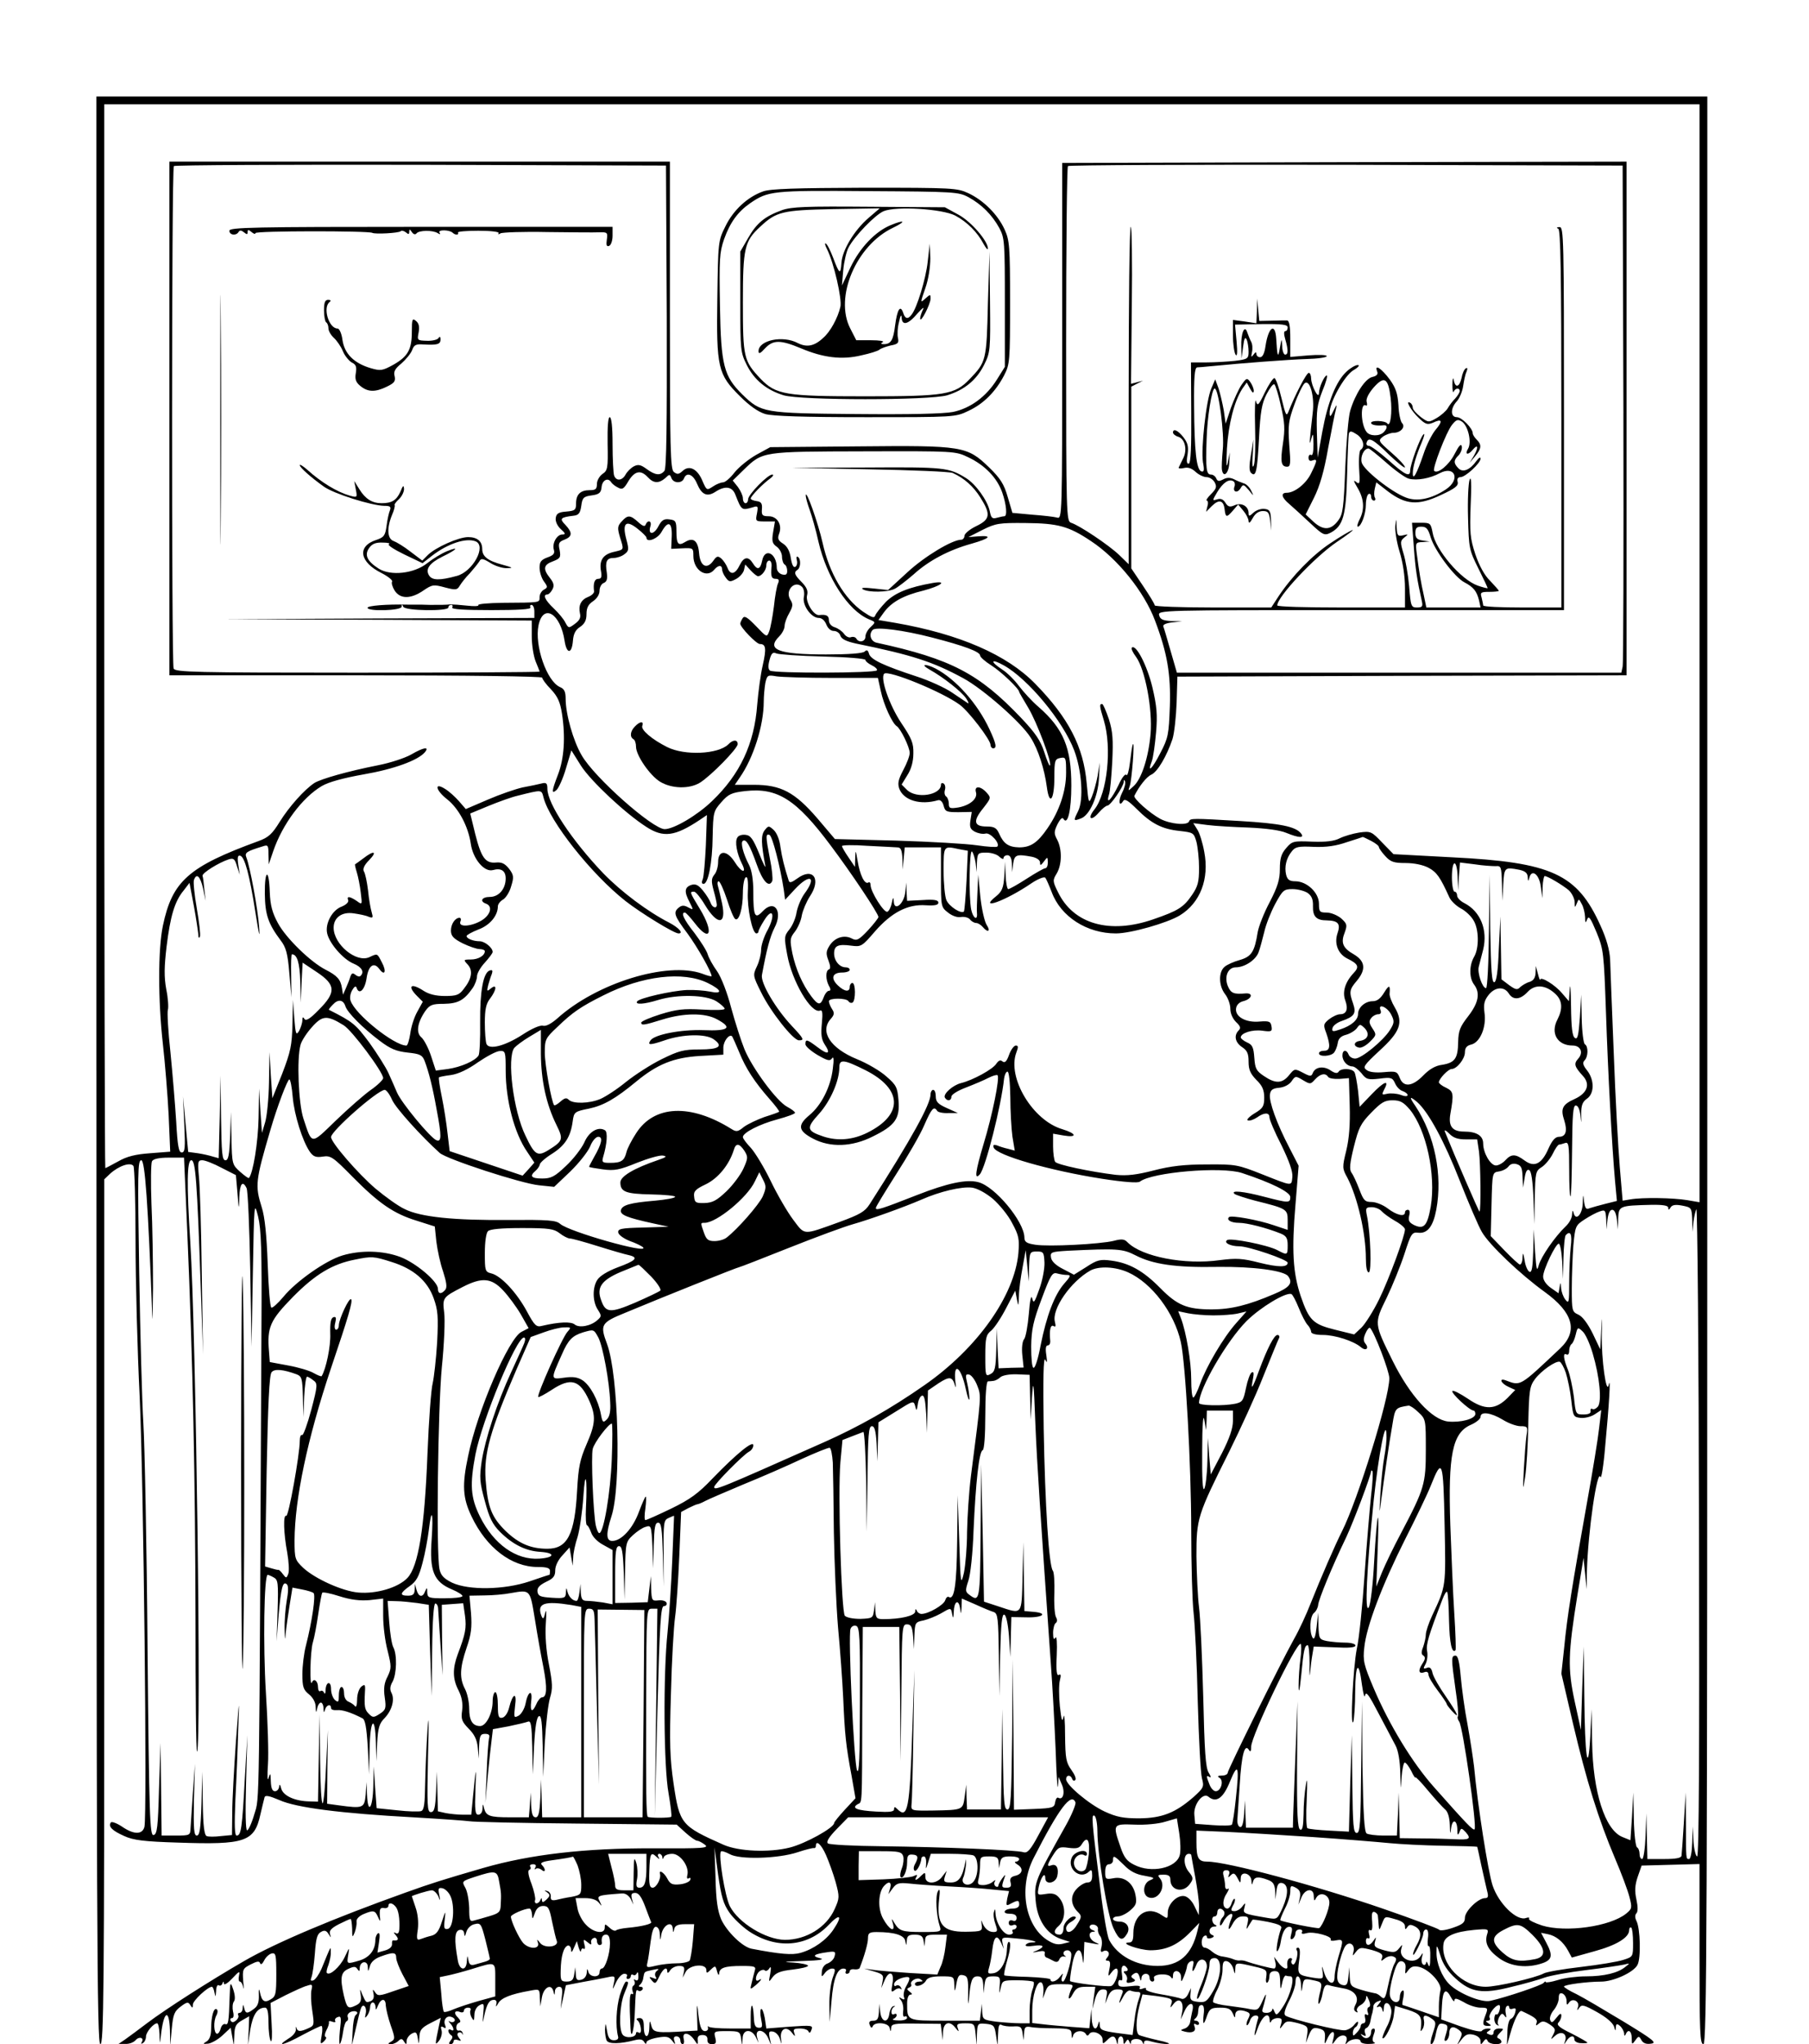 <?xml version="1.0" standalone="no"?>
<!DOCTYPE svg PUBLIC "-//W3C//DTD SVG 20010904//EN"
 "http://www.w3.org/TR/2001/REC-SVG-20010904/DTD/svg10.dtd">
<svg version="1.0" xmlns="http://www.w3.org/2000/svg"
 width="694pt" height="784pt" viewBox="0 0 694 784"
 preserveAspectRatio="xMidYMid meet">
<g transform="translate(0,784) scale(0.1,-0.1)"
fill="#000000" stroke="none">
<path d="M370 3735 c0 -3313 2 -3735 15 -3735 13 0 15 191 15 1658 l0 1659 22
21 c34 31 79 46 90 30 4 -7 8 -137 8 -288 0 -151 7 -421 16 -600 15 -330 29
-1606 18 -1647 -8 -30 -41 -30 -87 2 -20 13 -39 20 -42 15 -10 -16 5 -31 52
-52 35 -16 76 -21 206 -25 258 -9 293 3 316 108 7 30 14 59 16 66 3 9 19 5 57
-11 64 -29 235 -51 513 -66 105 -6 201 -13 215 -15 14 -3 199 -7 411 -9 l385
-4 34 -31 c19 -17 39 -31 45 -31 5 0 19 -7 29 -15 18 -13 -5 -15 -200 -14
-258 1 -468 -23 -649 -75 -155 -45 -200 -59 -300 -95 -274 -98 -497 -192 -618
-262 -130 -75 -302 -185 -372 -238 -33 -25 -72 -54 -85 -63 l-25 -17 26 0 c15
-1 32 6 39 14 14 16 34 10 24 -7 -4 -7 -2 -8 4 -4 7 4 12 15 12 25 0 17 29 51
43 51 4 0 8 -19 9 -42 1 -40 1 -40 5 -8 10 96 32 111 35 23 l1 -58 6 64 c5 55
10 67 34 85 24 18 29 19 37 6 8 -13 10 -12 10 2 0 15 57 68 73 68 3 0 8 -10
10 -23 4 -18 4 -17 6 6 0 16 5 26 10 23 5 -4 12 0 14 6 4 10 6 10 6 0 1 -7 15
2 32 20 27 29 30 30 26 11 -3 -13 -1 -23 3 -23 5 0 11 -10 13 -22 2 -13 3 -2
0 24 -3 45 -2 48 29 64 24 12 33 14 36 4 3 -7 9 -2 16 12 6 12 19 24 29 26 15
3 17 -6 17 -80 0 -74 -2 -85 -21 -96 -24 -15 -35 -8 -42 28 -3 16 -5 11 -4
-12 1 -27 -4 -42 -18 -52 -26 -20 -33 -20 -38 2 -4 16 -5 16 -6 0 0 -10 -6
-18 -12 -18 -5 0 -8 -4 -5 -9 3 -5 -1 -14 -8 -20 -10 -8 -16 -9 -21 -1 -3 5
-1 10 5 10 6 0 8 10 4 25 -3 14 -2 31 3 38 6 7 5 25 -2 46 -11 32 -12 32 -14
-28 -3 -96 -5 -109 -17 -104 -6 2 -14 -5 -17 -16 -3 -12 -9 -21 -14 -21 -13 0
-15 48 -3 70 6 11 6 21 1 24 -11 7 -21 -28 -21 -76 0 -24 -6 -41 -18 -48 -15
-9 -14 -10 7 -8 13 2 38 16 55 32 l31 29 6 -34 6 -34 2 40 c1 33 6 43 29 56
l28 16 -2 -56 -3 -56 9 60 c10 58 27 85 57 85 9 0 13 -17 13 -57 0 -32 4 -64
9 -71 4 -7 6 23 3 67 l-4 79 58 30 c33 16 69 33 82 36 20 7 22 5 17 -16 -3
-13 -2 -49 3 -80 8 -54 8 -57 -15 -67 -31 -14 -41 -14 -46 2 -2 6 -3 4 -2 -5
2 -10 -10 -26 -29 -37 -51 -33 -15 -24 54 14 36 19 69 35 73 35 4 0 5 -17 1
-37 -6 -33 -5 -35 9 -22 8 8 11 15 6 17 -5 2 -3 13 3 25 7 12 11 26 10 31 -2
5 4 6 13 2 9 -3 14 -2 11 3 -3 5 1 12 10 15 13 5 14 -2 8 -52 -3 -31 -3 -54 0
-51 4 4 9 24 12 45 3 22 9 40 14 42 5 2 7 9 4 16 -3 8 3 16 12 20 19 7 33 -2
19 -12 -6 -4 -11 -32 -12 -62 l-3 -55 15 65 c8 36 17 71 20 78 8 21 24 4 18
-21 -4 -18 -3 -19 6 -7 6 8 11 23 11 33 0 9 5 17 10 17 6 0 10 -8 11 -17 0
-14 2 -13 9 5 12 29 30 29 30 0 1 -13 9 -47 19 -76 17 -48 17 -53 2 -62 -14
-8 -14 -9 -1 -10 9 0 22 6 28 12 10 10 15 10 22 -2 8 -13 10 -12 10 2 0 10 9
22 19 28 17 9 20 6 24 -18 4 -25 4 -25 6 5 1 27 8 36 41 53 l41 21 -6 -26
c-17 -81 -17 -82 0 -61 8 11 12 28 9 39 -4 14 -3 17 7 12 8 -6 11 -4 7 7 -9
21 6 40 25 32 9 -3 14 -10 11 -15 -3 -5 -11 -6 -17 -3 -8 5 -8 3 1 -7 14 -16
16 -33 2 -24 -5 3 -10 2 -10 -4 0 -5 5 -13 10 -16 8 -5 7 -11 -1 -21 -8 -10
-8 -14 0 -14 6 0 11 5 11 11 0 6 7 8 16 5 14 -5 15 -4 5 8 -7 9 -8 17 -2 20 5
3 12 1 14 -4 3 -6 4 -5 2 2 -1 7 -8 12 -14 10 -14 -3 -14 25 0 30 8 3 6 9 -4
20 -18 17 -13 30 9 21 8 -3 14 0 14 6 0 6 7 11 16 11 8 0 12 -4 9 -10 -3 -5
-1 -18 4 -27 9 -16 10 -14 11 9 0 16 8 31 19 37 18 10 19 7 15 -32 -3 -40 -3
-41 4 -7 10 45 19 60 37 60 9 0 12 -7 9 -17 -3 -11 0 -10 7 3 11 21 48 36 122
49 37 7 37 7 38 -26 l2 -34 6 35 c7 38 36 54 44 23 4 -17 5 -17 6 0 0 9 8 17
16 17 12 0 14 -9 10 -42 l-4 -43 10 45 10 46 62 12 c34 6 77 14 95 18 32 7 33
6 27 -22 -6 -28 -6 -28 9 4 8 17 22 32 31 32 9 0 13 -4 10 -10 -3 -5 -1 -10 4
-10 6 0 11 5 11 11 0 5 4 8 9 5 5 -4 12 0 14 6 3 7 6 3 6 -10 1 -15 -3 -21
-11 -16 -6 4 -8 3 -4 -4 3 -6 2 -13 -3 -17 -6 -3 -7 -13 -4 -22 4 -9 2 -14 -3
-10 -9 5 -10 -31 -5 -132 2 -47 13 -12 16 51 4 97 4 100 14 93 5 -3 12 -1 16
5 3 5 0 10 -7 10 -8 0 -9 3 -3 8 6 4 12 16 13 27 5 25 2 22 37 30 21 5 26 4
16 -3 -8 -6 -10 -15 -6 -23 6 -9 3 -11 -10 -5 -16 6 -16 4 -4 -10 12 -14 15
-13 28 15 15 32 31 41 31 19 0 -7 5 -5 11 5 5 9 21 17 34 17 19 0 22 -4 19
-22 l-5 -23 12 23 c15 27 79 33 79 6 0 -13 2 -13 17 2 17 16 18 16 24 -7 4
-14 7 -17 8 -8 1 22 22 29 87 29 48 0 55 -2 50 -17 -3 -10 -8 -31 -12 -47 -7
-28 -7 -28 15 -10 22 19 28 30 11 19 -15 -9 -12 21 3 34 8 6 17 8 21 4 4 -4
12 -1 17 7 7 11 8 5 4 -20 -7 -34 -6 -34 9 -13 13 17 31 24 76 29 33 4 60 10
60 15 0 4 -26 10 -57 12 -45 2 -36 4 37 6 66 2 86 6 65 11 -33 8 -22 16 31 23
27 4 31 2 26 -15 -2 -11 -14 -23 -26 -28 -13 -4 -22 -17 -23 -31 -2 -22 -1
-23 11 -7 7 10 20 18 28 18 14 0 14 -5 2 -37 -7 -21 -13 -67 -12 -103 l1 -65
7 80 c7 87 22 125 46 125 8 0 12 -4 9 -10 -3 -5 -1 -10 4 -10 6 0 11 4 11 10
0 5 8 9 18 7 9 -1 18 1 20 5 19 49 32 95 32 114 0 20 5 24 33 24 69 0 106 -12
110 -34 4 -20 4 -20 6 2 1 17 7 22 30 22 23 0 31 -5 34 -22 l4 -23 2 23 c1 19
7 22 42 22 l42 0 -6 -48 c-3 -26 -11 -61 -19 -76 l-12 -29 -106 6 c-58 4 -121
9 -140 12 l-35 5 38 -11 c34 -10 38 -14 33 -38 l-5 -26 12 28 c17 42 39 35 31
-10 -6 -33 -5 -36 8 -26 8 7 19 9 23 5 5 -4 5 -1 1 6 -4 7 -12 10 -17 7 -5 -4
-9 -2 -9 4 0 12 19 24 43 28 20 3 21 -4 3 -36 -8 -14 -11 -32 -8 -40 4 -10 1
-12 -9 -6 -11 7 -12 6 -3 -6 7 -8 11 -26 9 -42 -2 -15 1 -25 6 -21 5 3 9 0 9
-5 0 -6 -15 -11 -32 -10 -18 0 -27 3 -21 6 7 2 13 9 13 14 0 6 -4 7 -10 4 -6
-3 -10 0 -10 9 0 8 5 17 10 19 6 3 5 4 -2 3 -7 -1 -14 -15 -16 -29 -5 -38 -30
-34 -35 6 l-4 32 -1 -32 c-2 -26 -6 -33 -22 -33 -14 0 -18 -5 -13 -17 4 -11 8
-12 11 -5 6 19 60 15 65 -5 4 -17 5 -17 6 0 1 15 12 17 95 16 l95 -1 4 -32 4
-31 1 33 c2 36 26 44 48 14 13 -16 14 -16 8 1 -5 14 0 17 29 17 35 0 36 -1 40
-42 l4 -43 1 43 c2 42 3 43 35 40 29 -3 33 -7 38 -43 l6 -40 2 43 c1 31 4 41
13 36 7 -4 27 -7 44 -6 29 2 33 -1 37 -25 l4 -28 2 27 c1 23 5 27 24 24 12 -3
52 -5 90 -5 62 -1 67 -3 68 -23 1 -17 2 -19 6 -5 5 19 38 23 49 6 4 -8 8 -8
13 0 11 17 51 1 51 -21 0 -18 1 -18 16 -4 20 21 31 20 37 -1 4 -17 5 -17 6 0
0 9 6 17 11 17 6 0 10 -8 10 -17 0 -14 2 -15 9 -4 7 11 9 11 14 0 4 -10 6 -10
6 -1 1 16 38 16 44 0 4 -9 6 -10 6 -1 1 8 10 9 33 2 18 -5 44 -9 58 -8 14 0
-3 7 -37 14 -35 8 -67 17 -73 20 -13 8 -13 55 1 111 l12 45 51 -6 c62 -9 67
-11 59 -33 -5 -14 -3 -14 9 2 21 27 40 11 34 -27 l-6 -32 15 33 c17 36 39 35
29 -2 -3 -12 -6 -31 -8 -41 -1 -10 -11 -22 -21 -25 -18 -6 -18 -7 1 -12 28 -7
44 1 37 19 -4 11 -2 14 5 9 7 -4 12 -2 12 3 0 6 -6 11 -12 11 -8 0 -9 3 -3 8
6 4 10 13 11 20 2 27 4 32 15 32 7 0 10 -14 7 -35 -5 -43 0 -45 13 -5 10 26
16 30 50 30 32 0 41 -5 49 -23 7 -17 9 -18 9 -4 1 17 17 22 45 11 12 -5 13
-10 5 -26 -6 -11 -8 -22 -6 -25 3 -2 8 5 12 16 3 12 13 21 22 21 10 0 13 -5 8
-17 -3 -10 -8 -31 -11 -48 -3 -19 1 -13 12 18 17 46 43 64 45 30 0 -11 3 -13
6 -5 2 6 14 12 25 12 15 0 18 -4 13 -22 -7 -22 -6 -22 7 -5 12 17 19 17 56 8
39 -11 41 -13 37 -44 l-5 -32 12 31 c11 26 17 29 38 24 20 -5 25 -12 23 -36
-2 -26 -1 -26 7 -8 15 36 34 42 26 8 -7 -29 -7 -29 9 -7 18 25 50 20 40 -6 -5
-13 -4 -14 6 -3 15 14 49 16 49 2 0 -5 15 -10 33 -9 17 0 27 3 20 5 -8 4 -9
13 -3 30 6 15 6 24 0 24 -6 0 -10 -6 -10 -14 0 -21 -20 -30 -33 -16 -9 10 -9
11 2 5 11 -6 13 -4 8 8 -3 9 -1 17 5 19 6 2 13 13 15 24 2 10 5 26 8 34 2 8 4
20 4 26 1 7 8 15 17 18 15 6 15 4 3 -11 -8 -9 -9 -14 -2 -10 7 4 13 0 16 -10
3 -13 5 -12 6 5 1 31 25 23 29 -9 1 -13 -6 -42 -18 -63 -11 -22 -18 -41 -16
-43 8 -8 39 53 43 87 l5 37 49 -15 c49 -16 55 -25 50 -72 -2 -12 0 -13 7 -1 5
7 7 22 5 32 -6 22 6 24 31 6 16 -12 16 -16 3 -55 -8 -23 -11 -42 -6 -42 5 0
11 12 15 28 10 48 14 54 31 50 19 -4 20 -9 8 -47 -5 -16 -4 -21 4 -17 6 4 11
16 11 26 0 26 13 32 35 16 15 -11 16 -16 6 -37 l-12 -24 19 24 c15 19 25 22
46 17 15 -4 26 -13 26 -24 0 -15 2 -15 11 -2 8 11 12 12 16 3 5 -15 53 -18 53
-4 0 5 -5 11 -11 13 -8 3 -6 10 5 21 16 16 16 17 -3 17 -12 0 -21 -6 -21 -15
0 -9 -6 -12 -16 -8 -13 5 -13 7 -2 14 10 7 9 9 -4 9 -9 0 -19 -4 -23 -9 -3 -6
-37 2 -81 17 l-75 27 3 55 c3 58 15 68 35 29 7 -13 13 -18 13 -11 0 10 9 8 36
-7 19 -12 48 -21 64 -21 28 0 29 -2 20 -26 -14 -36 -13 -44 8 -44 14 0 15 2 2
10 -11 7 -11 10 -2 10 7 0 10 5 7 11 -7 10 21 49 36 49 4 0 5 -9 2 -20 -3 -11
-8 -18 -12 -16 -4 3 -7 -4 -8 -14 -1 -11 4 -23 10 -26 7 -4 9 -4 5 1 -4 4 -2
17 3 28 9 16 13 17 21 6 7 -10 8 -8 5 8 -3 13 -1 26 4 29 5 3 9 1 9 -5 0 -6 6
-8 14 -5 11 4 13 0 9 -15 -3 -11 -10 -22 -17 -24 -7 -3 -13 -26 -13 -53 l-2
-49 13 45 c15 54 34 92 44 87 50 -23 62 -32 57 -45 -4 -12 -3 -13 10 -2 12 10
20 9 40 -4 22 -15 24 -20 14 -39 -11 -21 -11 -21 7 -5 23 21 47 9 39 -18 -6
-17 -6 -18 5 -1 13 20 30 23 30 5 0 -7 11 -14 25 -14 14 -1 25 0 25 2 0 2 -28
18 -61 35 -46 22 -59 33 -50 42 6 6 11 18 11 26 0 12 -6 9 -19 -8 -15 -19 -19
-21 -24 -8 -3 8 3 25 14 38 10 12 19 32 19 45 0 17 4 22 15 18 8 -4 15 -16 15
-28 0 -16 2 -18 9 -7 13 20 42 6 35 -16 -5 -15 -4 -16 5 -3 9 13 18 11 68 -17
36 -20 60 -41 65 -55 5 -18 6 -19 7 -4 1 15 4 16 16 6 8 -7 15 -20 16 -29 0
-10 2 -11 6 -3 9 22 23 13 23 -15 0 -25 1 -26 14 -8 12 17 14 17 23 1 6 -12
19 -17 37 -14 24 3 9 15 -106 85 -73 44 -154 92 -180 105 -26 12 -48 26 -48
29 0 7 88 19 143 19 46 0 124 35 139 64 14 25 11 141 -4 169 -6 12 -6 23 0 29
6 6 6 25 0 53 -7 32 -6 55 5 87 l15 43 111 3 111 3 0 -346 c0 -300 2 -345 15
-345 13 0 15 422 15 3735 l0 3735 -3090 0 -3090 0 0 -3735z m6150 1599 l0
-2105 -47 8 c-53 9 -172 11 -218 3 l-30 -5 -11 130 c-6 72 -17 267 -23 435 -7
168 -13 330 -14 360 -2 37 -14 80 -37 130 -89 198 -186 243 -570 262 l-224 12
-43 44 c-41 43 -44 45 -88 39 -25 -4 -59 -14 -75 -22 -21 -11 -53 -15 -106
-13 -72 3 -77 2 -100 -25 -19 -22 -24 -40 -24 -80 0 -40 -8 -67 -39 -127 -22
-41 -42 -93 -46 -115 -12 -76 -24 -94 -69 -107 -22 -6 -49 -18 -58 -26 -24
-20 -23 -73 2 -105 11 -14 20 -39 20 -56 0 -18 9 -38 22 -51 17 -16 19 -23 10
-32 -19 -19 -14 -46 13 -64 20 -13 25 -25 25 -56 0 -31 7 -46 30 -70 23 -22
30 -39 30 -68 0 -33 -5 -41 -37 -60 -21 -13 -32 -25 -26 -27 7 -3 23 3 35 11
28 20 48 20 48 1 0 -9 20 -57 46 -107 30 -62 44 -101 42 -122 -4 -36 3 -37
-118 11 -91 36 -100 38 -210 37 -86 0 -138 -6 -204 -23 -66 -17 -102 -21 -145
-17 -99 12 -226 39 -233 50 -4 6 -8 33 -8 59 l0 49 40 -7 c54 -9 51 7 -4 24
-114 33 -213 198 -177 294 8 21 8 27 -2 27 -7 0 -19 -16 -26 -36 -9 -25 -16
-32 -25 -25 -8 7 -15 4 -24 -9 -13 -21 -90 -63 -135 -74 -32 -8 -70 -42 -62
-56 9 -15 25 -12 25 4 0 8 24 23 56 35 31 12 69 28 86 37 16 8 32 13 35 10 9
-9 -19 -150 -54 -265 -31 -104 -36 -140 -14 -115 22 25 82 262 93 367 2 15 8
27 13 27 6 0 10 -40 11 -98 0 -53 4 -121 8 -151 l9 -54 -26 7 c-14 3 -33 9
-42 13 -13 4 -16 2 -13 -8 10 -30 217 -89 416 -120 84 -13 138 -17 145 -11 46
36 313 59 392 33 112 -37 185 -73 185 -92 0 -24 -7 -23 -100 1 -80 21 -130 26
-114 11 5 -4 41 -16 79 -26 120 -30 125 -32 125 -75 l0 -37 -54 18 c-58 20
-163 39 -171 31 -11 -11 8 -22 38 -22 31 0 105 -19 160 -41 22 -9 27 -18 27
-45 0 -39 -1 -39 -41 -18 -37 19 -177 47 -191 38 -15 -10 12 -24 47 -24 35 0
185 -51 185 -63 0 -18 -35 -18 -108 0 -66 17 -89 18 -152 10 -135 -19 -299 13
-354 68 -12 13 -23 14 -53 6 -53 -13 -251 -23 -301 -15 -34 5 -42 11 -42 28
-1 61 -113 196 -177 212 -45 12 -119 -4 -234 -49 -138 -54 -159 -61 -159 -50
0 5 36 63 79 131 43 67 92 151 107 187 28 64 37 74 49 55 3 -6 23 -10 43 -9
l37 0 -42 19 c-34 15 -43 24 -43 45 0 14 -4 25 -10 25 -5 0 -10 -8 -10 -17 0
-38 -72 -169 -234 -422 -18 -28 -37 -39 -116 -68 -142 -51 -131 -52 -177 9
-22 29 -61 96 -86 148 -25 52 -60 109 -76 127 -17 18 -31 36 -31 42 0 17 65
50 133 68 37 10 67 21 67 25 0 4 -13 14 -30 23 -40 21 -134 148 -164 221 -13
32 -36 104 -51 159 -15 58 -38 117 -54 140 -16 22 -32 51 -36 65 -4 14 -27 50
-51 82 -42 53 -53 79 -36 78 4 -1 21 -19 37 -40 60 -78 75 -37 20 54 -40 66
-40 66 -22 66 6 0 25 -23 41 -50 49 -81 84 -78 66 6 -6 27 -13 57 -16 67 -3 9
-1 17 3 17 5 0 19 -31 32 -70 12 -38 26 -72 32 -75 14 -9 29 41 29 100 0 30 5
57 11 60 7 5 10 -13 8 -56 -3 -62 17 -159 33 -159 4 0 8 3 8 8 0 4 9 22 21 41
33 54 45 24 15 -34 -15 -26 -26 -61 -26 -77 0 -17 -7 -45 -16 -64 -16 -34 -16
-36 16 -100 36 -74 123 -184 145 -184 22 0 19 6 -27 55 -62 66 -120 164 -115
195 18 98 31 147 48 181 34 64 0 112 -45 64 -30 -32 -36 -20 -36 76 0 45 -6
81 -16 101 -23 44 -34 87 -24 93 13 8 26 -15 53 -90 23 -66 48 -92 60 -63 2 8
-1 45 -9 83 -17 88 -17 98 -2 93 11 -4 41 -120 55 -211 l5 -38 38 41 c57 61
85 48 36 -18 -13 -18 -26 -50 -30 -71 -3 -21 -15 -50 -27 -65 -21 -26 -21 -31
-9 -97 18 -102 92 -228 126 -215 9 4 11 -9 7 -49 -4 -42 -2 -61 11 -81 25 -37
12 -41 -28 -10 -40 30 -46 32 -46 11 0 -8 21 -26 46 -41 38 -22 48 -25 56 -13
6 9 8 -3 3 -40 -8 -69 -44 -141 -91 -179 -45 -38 -42 -59 15 -89 66 -35 150
-32 229 8 86 42 105 69 99 139 -4 49 -8 58 -46 91 -23 21 -74 51 -114 67 -102
42 -143 106 -100 154 14 16 15 23 5 38 -7 11 -12 24 -12 30 0 13 67 13 75 0 4
-6 11 -8 16 -5 12 8 12 75 -1 75 -5 0 -10 -7 -10 -15 0 -21 -20 -19 -46 6 -28
27 -21 49 17 49 16 0 29 5 29 10 0 6 -7 10 -16 10 -23 0 -44 25 -44 53 0 30
15 37 66 30 38 -5 41 -3 91 55 64 73 126 105 195 100 35 -2 48 1 48 10 0 10
-15 13 -60 10 l-60 -3 -2 35 -1 35 -4 -37 c-5 -45 -42 -75 -44 -36 -1 19 -3
18 -8 -6 -3 -16 -11 -31 -17 -33 -13 -4 -64 77 -64 102 0 9 -4 14 -9 10 -14
-8 -32 29 -41 84 -7 42 -8 43 -9 11 l-1 -35 -25 37 c-14 20 -25 40 -25 43 0 4
44 5 98 1 53 -3 105 -5 115 -6 13 0 17 -10 19 -42 l1 -43 4 43 4 42 70 0 69 0
0 -114 c0 -113 0 -115 27 -136 16 -13 37 -20 50 -17 13 2 28 -2 34 -9 6 -8 17
-14 24 -14 7 0 18 -7 25 -15 20 -24 32 -17 15 8 -8 13 -19 61 -24 108 l-8 84
-3 -65 c-2 -36 -3 -73 -2 -82 3 -31 -15 -20 -22 13 -10 50 -7 234 3 223 5 -5
11 -25 14 -44 l4 -35 1 38 c2 35 4 37 36 37 19 0 42 -7 50 -16 9 -8 16 -11 16
-5 0 6 7 11 15 11 10 0 16 -11 17 -32 l1 -33 4 33 c5 34 13 37 72 26 19 -4 31
-13 31 -22 0 -13 3 -12 15 4 14 19 14 18 15 -3 0 -13 -4 -23 -10 -23 -5 0 -37
-18 -71 -40 -34 -22 -66 -40 -71 -40 -4 0 -9 24 -10 53 l-2 52 -3 -55 c-3 -45
-9 -59 -31 -77 -72 -57 35 -19 136 50 24 16 47 25 52 21 4 -5 15 -30 25 -56
35 -94 135 -158 246 -158 57 0 197 40 245 69 79 48 114 141 94 244 -6 34 -18
73 -27 86 l-15 24 53 -7 c30 -4 102 -8 160 -10 66 -3 119 -10 143 -20 51 -21
73 -21 56 -1 -21 25 -80 37 -230 46 -185 11 -194 11 -198 -1 -6 -17 -71 -11
-110 9 -41 22 -105 79 -100 89 19 38 47 73 65 81 24 11 59 71 81 136 7 22 14
85 16 140 l3 100 861 3 862 2 0 985 0 985 -1082 -2 -1083 -3 0 -683 c0 -678 0
-683 -20 -677 -11 3 -54 8 -95 11 l-76 7 -18 61 c-14 49 -28 71 -71 113 -85
82 -100 85 -502 81 l-338 -3 -53 -29 c-30 -17 -67 -47 -84 -68 -16 -21 -36
-38 -44 -38 -8 0 -26 -7 -39 -16 -23 -15 -24 -15 -39 19 -19 48 -51 65 -77 41
-15 -14 -21 -14 -34 -4 -13 11 -15 87 -15 601 l0 589 -960 0 -960 0 0 -985 0
-985 715 0 c433 0 715 -4 715 -9 0 -5 15 -26 34 -45 26 -28 35 -49 42 -93 14
-91 8 -173 -15 -233 -25 -65 -26 -77 -6 -60 8 7 25 44 36 82 l21 70 37 -59
c38 -59 169 -182 250 -234 66 -43 110 -37 205 26 l28 19 -4 -115 c-3 -63 -8
-122 -12 -131 -5 -11 -4 -18 3 -18 18 0 34 81 35 181 2 93 3 98 33 132 27 31
39 37 92 43 124 14 196 -32 328 -209 79 -105 183 -261 183 -274 0 -4 -18 -27
-40 -51 -35 -37 -43 -41 -61 -32 -29 16 -66 5 -86 -26 -14 -22 -15 -31 -5 -57
8 -21 9 -33 2 -35 -13 -5 -13 -38 0 -63 8 -13 7 -19 0 -19 -6 0 -15 -11 -20
-25 -12 -32 -21 -31 -47 3 -35 47 -60 105 -73 165 -10 52 -10 59 9 83 11 14
24 42 27 63 4 20 18 53 31 73 45 67 12 113 -48 69 -22 -16 -30 -18 -33 -9 -17
53 -26 89 -32 130 -3 27 -14 54 -26 65 -19 17 -20 17 -35 -2 -14 -19 -13 -50
3 -135 3 -14 -8 7 -23 45 -23 56 -33 71 -52 73 -13 2 -28 -2 -32 -10 -11 -15
-2 -62 17 -100 21 -41 -2 -35 -28 7 -30 46 -63 45 -63 -1 0 -17 -6 -39 -14
-48 -12 -15 -13 -25 -3 -62 7 -24 12 -49 12 -54 0 -17 -18 -11 -24 8 -3 9 -16
30 -29 46 -18 22 -28 27 -45 22 -26 -9 -28 -26 -6 -67 15 -30 15 -30 -6 -19
-16 9 -25 8 -36 -1 -22 -18 -18 -31 34 -100 38 -52 92 -147 92 -163 0 -2 -17
2 -37 10 -134 47 -404 -36 -555 -172 -23 -20 -43 -31 -55 -28 -11 3 -43 -11
-78 -34 -68 -44 -130 -60 -139 -35 -3 8 -6 45 -6 81 0 51 5 73 20 92 25 33 28
59 3 39 -15 -13 -16 -11 -10 13 4 14 10 34 14 43 4 13 2 16 -8 13 -25 -8 -38
-79 -37 -199 1 -63 -2 -121 -6 -127 -13 -21 -69 -45 -118 -52 l-46 -6 -18 55
c-10 31 -27 63 -37 72 -22 18 -16 57 15 102 17 23 26 27 71 27 54 1 77 13 110
60 9 13 17 34 17 46 0 11 14 35 30 52 16 18 30 36 30 41 0 16 -30 41 -50 41
-24 0 -50 10 -50 20 0 4 20 15 45 25 44 16 75 53 75 89 0 8 9 20 20 26 10 6
25 28 31 51 11 35 10 43 -8 67 -16 20 -28 26 -50 24 -41 -4 -57 19 -80 110
l-19 78 70 29 c39 16 89 34 111 39 96 24 92 24 100 -6 23 -92 184 -295 315
-398 59 -46 186 -124 203 -124 21 0 1 22 -35 41 -84 43 -184 118 -254 190
-120 126 -214 267 -214 324 0 21 -4 25 -23 20 -12 -3 -44 -10 -72 -15 -27 -6
-88 -27 -134 -47 l-84 -36 -26 30 c-14 16 -38 38 -53 47 -44 28 -37 -5 8 -40
44 -35 80 -103 90 -169 8 -59 52 -111 85 -102 32 9 49 -3 49 -32 0 -40 -26
-71 -61 -71 -31 0 -40 -17 -14 -26 26 -10 17 -43 -17 -64 -40 -24 -90 -27 -82
-5 4 8 2 15 -3 15 -17 0 -33 -24 -33 -49 0 -21 10 -31 45 -49 25 -12 54 -22
65 -22 11 0 20 -4 20 -8 0 -17 -25 -32 -54 -32 -28 0 -29 -1 -11 -20 20 -23
15 -54 -16 -93 -17 -23 -28 -27 -72 -27 -35 0 -62 7 -82 20 -49 32 -64 19 -24
-21 l21 -21 -21 -38 c-12 -21 -24 -59 -27 -84 -4 -25 -10 -46 -15 -46 -47 0
-197 120 -214 172 -4 10 -1 28 6 40 8 14 14 18 17 10 9 -29 31 -10 38 34 7 51
28 66 49 38 21 -29 29 -10 10 25 -18 35 -16 35 -48 20 -50 -23 -137 49 -137
113 0 39 32 62 77 55 21 -3 47 -8 57 -13 17 -6 18 -4 12 17 -4 13 -11 51 -14
84 -4 33 -11 66 -16 73 -5 9 1 24 20 43 33 34 19 39 -22 7 -16 -12 -30 -22
-32 -23 -1 -1 2 -15 7 -31 5 -16 12 -51 15 -77 6 -48 6 -48 -16 -32 -27 18
-39 19 -32 2 2 -7 -8 -17 -25 -24 -36 -13 -64 -64 -56 -102 8 -39 62 -101 102
-117 31 -13 42 -32 26 -47 -3 -4 -12 -2 -19 4 -11 9 -15 7 -20 -7 -3 -11 -11
-30 -17 -44 l-11 -25 -4 25 c-5 33 -18 48 -63 71 -57 29 -152 121 -183 179
-21 39 -29 67 -31 118 -3 94 -20 88 -19 -6 1 -80 13 -115 61 -179 20 -26 27
-50 33 -125 l8 -93 -1 83 c-1 45 0 82 3 82 20 0 30 -33 32 -105 l2 -80 3 76 4
77 54 -36 c74 -49 75 -78 8 -145 -33 -34 -49 -44 -55 -35 -5 9 -8 8 -8 -5 0
-10 -6 -28 -12 -40 -12 -20 -14 -14 -19 48 l-5 70 -2 -93 c-2 -82 -7 -105 -39
-189 l-38 -95 -6 88 -5 89 -2 -115 c-1 -63 -8 -133 -15 -155 l-12 -40 -6 85
-5 85 -2 -113 c-2 -95 -21 -211 -37 -230 -2 -2 -17 9 -34 24 -30 27 -31 29
-33 128 l-2 101 -3 -92 c-3 -73 -7 -93 -18 -93 -13 0 -15 28 -17 163 l-2 162
-3 -159 -4 -158 -22 6 c-12 4 -38 10 -58 13 l-37 5 -10 107 -10 106 5 -107 c4
-90 3 -108 -10 -108 -11 0 -16 24 -21 118 -4 64 -14 184 -22 265 -9 81 -13
155 -10 164 3 8 1 44 -6 78 -9 49 -8 87 1 164 14 116 31 174 65 215 l23 30 17
-90 c9 -49 16 -98 17 -109 0 -12 3 -15 6 -7 3 7 -3 56 -12 108 -9 52 -14 101
-11 109 10 28 24 15 35 -32 l10 -48 -5 43 c-2 24 -5 48 -7 53 -2 11 63 51 100
63 19 6 24 2 32 -26 l11 -33 -6 39 c-4 28 -2 37 8 34 17 -6 35 -71 58 -218 14
-89 18 -104 14 -54 -5 69 -35 231 -49 266 -7 18 1 23 63 42 20 7 22 4 22 -31
l1 -38 17 50 c36 105 112 206 186 250 27 16 83 31 161 45 116 20 209 54 235
85 19 23 -5 19 -53 -9 -23 -13 -80 -32 -127 -41 -116 -23 -218 -52 -244 -68
-38 -25 -97 -91 -133 -149 -29 -47 -43 -60 -82 -74 -268 -98 -330 -153 -366
-324 -19 -91 -19 -286 0 -455 8 -71 18 -193 22 -271 l6 -141 -77 -6 c-56 -4
-89 -12 -122 -31 -26 -14 -48 -26 -50 -26 -2 0 -4 918 -4 2040 l0 2040 3060 0
3060 0 0 -2106z m-3962 1292 c1 -419 -1 -583 -9 -592 -16 -19 -35 -17 -68 7
-23 17 -33 19 -50 10 -11 -6 -25 -20 -31 -31 -13 -24 -36 -26 -44 -4 -3 9 -6
63 -6 120 0 66 -4 104 -11 104 -6 0 -9 -36 -8 -102 2 -94 0 -103 -20 -116 -11
-8 -21 -25 -21 -38 0 -20 -5 -24 -28 -24 -35 0 -52 -16 -52 -51 0 -25 -4 -28
-37 -31 -30 -2 -39 -8 -41 -25 -2 -12 6 -30 19 -42 19 -17 20 -21 6 -21 -21 0
-40 -35 -32 -59 4 -14 -2 -21 -25 -29 -24 -9 -30 -17 -30 -39 0 -16 7 -39 16
-52 16 -22 16 -24 0 -33 -9 -5 -16 -18 -16 -28 0 -22 5 -21 -142 -22 -54 -1
-95 -4 -93 -9 3 -4 -16 -5 -42 -2 -27 3 -56 5 -65 5 -17 -2 -36 -2 -78 -2 -11
0 -27 1 -35 1 -8 0 -32 0 -52 0 -79 2 -153 -4 -153 -12 0 -15 130 -11 131 4 0
10 2 10 6 0 6 -16 173 -18 173 -3 0 6 5 10 11 10 5 0 7 -4 4 -10 -4 -7 48 -10
150 -10 102 0 154 3 150 10 -3 6 -1 10 4 10 6 0 11 -11 11 -25 l0 -25 -597 -2
-598 -3 593 -2 592 -3 0 -60 c0 -34 7 -77 15 -97 8 -19 15 -37 15 -39 0 -2
-315 -4 -699 -4 -628 0 -699 2 -705 16 -8 22 -8 1919 1 1927 3 4 430 6 947 5
l941 -3 3 -579z m3670 -371 c1 -522 0 -960 -3 -972 l-5 -23 -853 0 -852 0 -24
83 c-13 45 -25 87 -28 94 -3 7 10 13 34 16 l38 4 -41 1 c-32 2 -43 6 -47 22
-5 20 0 20 774 20 l779 0 0 735 c0 694 -1 735 -17 734 -11 0 -13 -3 -5 -6 9
-4 12 -159 12 -729 l0 -724 -150 0 c-82 0 -150 3 -150 8 0 4 -3 17 -6 30 -6
20 -3 22 30 22 20 0 36 2 36 4 0 2 -15 19 -33 38 -22 21 -42 58 -57 102 -20
61 -22 82 -18 190 4 81 2 113 -4 96 -5 -14 -8 -79 -6 -146 3 -116 4 -123 40
-195 20 -40 36 -74 35 -75 -1 -1 -18 3 -38 10 -65 23 -162 137 -173 203 -7 36
-9 38 -43 38 l-36 0 7 -94 c6 -83 12 -123 31 -208 4 -19 1 -23 -19 -23 -22 0
-24 4 -30 81 -4 45 -14 102 -22 127 -13 43 -12 48 4 61 16 12 15 13 -5 8 -21
-5 -23 -1 -25 31 -1 36 -1 37 -5 5 -2 -17 5 -62 16 -98 13 -42 21 -95 21 -141
l0 -74 -245 0 c-135 0 -245 3 -245 8 0 33 144 186 228 243 42 28 69 49 60 46
-10 -4 -48 -26 -85 -51 -68 -45 -146 -125 -198 -203 l-28 -43 -223 0 c-123 0
-224 4 -224 8 0 5 -20 38 -45 75 l-45 67 0 349 0 348 23 12 22 11 -23 -6 -23
-6 3 301 c2 166 0 301 -4 301 -5 0 -8 -291 -8 -647 l0 -647 -37 36 c-40 38
-152 113 -184 123 -18 6 -19 27 -19 684 0 373 3 681 7 684 3 4 484 6 1067 5
l1061 -3 3 -950z m-2513 -169 c63 -30 110 -78 130 -135 16 -46 20 -91 8 -91
-5 0 -17 -3 -29 -6 -18 -5 -22 0 -27 26 -9 41 -54 104 -92 127 -65 40 -82 42
-380 40 l-290 -1 300 -6 c165 -3 309 -9 320 -14 44 -20 79 -51 106 -94 41 -65
38 -84 -16 -110 -25 -12 -45 -29 -45 -37 0 -8 -6 -15 -12 -15 -35 0 -141 -64
-207 -125 l-74 -68 -56 6 c-36 4 -50 3 -41 -3 21 -13 97 -12 123 2 12 6 44 31
72 55 58 53 136 94 223 118 70 20 81 32 25 28 l-38 -3 55 28 c50 25 64 27 165
26 123 -1 165 -12 250 -69 102 -67 205 -195 246 -305 47 -124 61 -206 57 -329
-4 -108 -6 -121 -37 -180 -31 -61 -51 -79 -32 -30 5 14 12 63 16 109 6 69 3
101 -14 174 -20 83 -63 167 -79 152 -3 -4 4 -19 16 -35 35 -48 64 -200 56
-296 -8 -91 -35 -174 -66 -201 -21 -19 -21 -19 -14 1 8 20 20 179 12 160 -3
-5 -7 -37 -11 -69 -4 -33 -10 -54 -14 -48 -4 6 -17 -10 -30 -39 -26 -54 -49
-79 -37 -38 5 13 10 71 13 128 4 84 2 115 -13 163 -11 32 -22 58 -26 58 -11 0
-10 -8 7 -64 31 -103 13 -278 -36 -340 -29 -36 -14 -48 16 -13 13 15 28 27 33
27 12 0 62 72 63 91 0 9 2 10 5 2 3 -6 -2 -26 -11 -43 -16 -31 -12 -58 4 -32
6 10 20 1 52 -31 56 -56 97 -77 165 -84 52 -6 54 -7 64 -42 5 -20 10 -65 10
-100 0 -54 -5 -71 -26 -102 -33 -49 -54 -62 -150 -95 -167 -58 -306 -18 -365
104 -21 42 -21 46 -5 72 20 34 21 92 2 129 -13 24 -13 31 1 60 11 21 19 28 23
20 16 -26 30 33 30 128 0 145 -30 218 -126 302 -25 21 -58 58 -75 80 -16 22
-45 51 -64 63 -49 32 -44 44 6 16 93 -52 227 -213 270 -326 29 -77 37 -189 15
-233 -19 -38 -18 -39 11 -28 33 12 65 83 69 153 l3 61 -8 -50 c-5 -27 -15 -63
-22 -80 -12 -29 -13 -27 -20 50 -12 140 -69 251 -197 382 -109 112 -291 191
-537 234 l-65 11 20 28 c29 40 74 66 153 85 68 18 94 39 35 29 -91 -16 -143
-37 -179 -72 -20 -21 -38 -44 -41 -52 -4 -12 -13 -9 -47 14 -72 50 -129 147
-155 263 -17 76 -64 209 -65 183 0 -8 7 -33 15 -55 8 -22 24 -77 34 -123 32
-137 113 -263 193 -297 27 -11 27 -11 7 -30 -11 -10 -20 -26 -20 -37 0 -19
-25 -25 -35 -7 -4 6 -13 8 -21 5 -7 -3 -19 3 -26 13 -7 10 -23 21 -35 25 -14
4 -23 15 -23 27 0 18 -10 23 -37 20 -21 -3 -53 49 -47 75 5 18 -1 31 -20 51
-28 28 -32 38 -16 48 12 8 13 42 1 49 -5 4 -7 -2 -4 -13 3 -10 0 -22 -6 -25
-7 -4 -13 8 -17 33 -4 27 -14 46 -30 56 -19 12 -22 20 -15 38 13 34 -7 67 -40
67 -24 0 -28 4 -26 27 2 22 -3 29 -20 31 -13 2 -23 6 -23 10 0 9 48 58 75 77
11 8 14 15 8 15 -18 0 -93 -77 -93 -95 0 -8 -4 -15 -10 -15 -5 0 -10 8 -10 19
0 10 -9 29 -19 43 l-20 25 42 41 c73 71 70 70 462 71 348 1 350 1 400 -23z
m-1230 -76 c22 -24 42 -25 67 -4 16 16 18 16 24 0 8 -20 40 -21 48 -1 10 26
35 16 50 -20 18 -43 39 -52 71 -31 37 24 64 20 76 -11 24 -61 24 -61 66 -49
21 7 22 5 17 -23 -6 -30 -6 -31 31 -31 l38 0 -7 -41 c-6 -35 -3 -44 14 -56 11
-8 20 -25 20 -38 0 -13 5 -27 10 -30 6 -3 10 -14 10 -25 0 -13 -5 -17 -20 -13
-11 3 -20 14 -20 25 0 56 -46 79 -56 28 -7 -35 -19 -38 -36 -10 -17 27 -34 25
-50 -7 -17 -36 -36 -40 -47 -11 -5 13 -16 29 -24 36 -13 11 -18 9 -30 -8 -25
-36 -51 -22 -55 28 -4 48 -22 63 -54 43 -26 -16 -33 -8 -33 42 0 38 -3 42 -27
45 -21 3 -30 -3 -43 -28 -17 -32 -40 -32 -30 1 7 21 -10 27 -18 7 -3 -9 -12
-6 -29 10 -30 27 -40 28 -63 2 -16 -17 -17 -25 -7 -59 16 -51 17 -48 -20 -57
-43 -9 -59 -31 -53 -71 5 -26 2 -33 -10 -33 -14 0 -20 -17 -16 -48 1 -6 -9
-16 -22 -21 -28 -11 -39 -33 -32 -64 4 -16 -2 -27 -20 -40 -23 -17 -24 -17
-36 5 -6 13 -26 37 -45 55 -33 31 -43 53 -24 53 5 0 14 9 19 19 8 14 6 25 -9
44 -28 35 -25 51 11 64 28 11 31 15 26 43 -6 26 -3 32 18 40 31 12 32 27 4 57
-24 24 -19 29 31 35 20 2 26 10 30 38 4 31 9 36 40 40 29 4 36 10 38 33 3 26
25 37 37 17 3 -5 15 -15 26 -20 16 -9 22 -6 40 25 24 39 47 44 74 15z m-5
-232 c0 -21 43 -5 58 22 25 45 41 38 39 -17 l-2 -48 43 2 c41 2 42 1 42 -29 0
-55 51 -88 80 -53 15 18 30 19 30 2 0 -7 6 -22 14 -32 12 -17 17 -18 39 -6 14
7 28 23 31 34 l5 22 21 -23 c11 -12 24 -22 28 -22 14 0 32 24 32 42 0 10 5 18
11 18 6 0 10 -10 9 -22 -4 -39 0 -48 16 -48 12 0 14 -5 9 -17 -5 -10 -12 -50
-16 -89 -5 -39 -13 -82 -18 -95 -9 -24 -9 -24 -51 20 -33 34 -44 41 -51 30 -5
-8 -9 -17 -9 -21 0 -14 62 -78 75 -78 23 0 26 -16 11 -82 -8 -34 -17 -102 -21
-150 -11 -151 -66 -268 -174 -371 -56 -54 -146 -107 -181 -107 -46 0 -271 199
-319 284 -32 55 -61 157 -61 216 0 27 -5 38 -22 45 -51 23 -98 160 -82 237 18
85 84 46 100 -60 8 -52 28 -51 32 1 2 26 10 42 28 53 17 12 24 25 24 49 0 24
7 37 25 49 15 10 25 26 25 40 0 13 7 27 16 30 12 5 15 15 12 39 -7 43 -1 57
26 57 12 0 31 6 41 14 18 13 18 19 8 57 -17 63 -2 77 43 41 19 -15 34 -30 34
-34z m3009 0 c16 -51 92 -153 130 -172 34 -18 46 -33 55 -68 l6 -28 -104 0
-104 0 -10 48 c-11 48 -17 85 -27 160 -5 40 -4 42 22 43 l28 2 -27 4 c-22 3
-28 10 -28 29 0 19 5 24 23 24 19 0 26 -8 36 -42z m-2412 -189 c7 -7 10 -24 7
-38 -7 -32 28 -81 57 -81 12 0 23 -10 29 -25 6 -15 17 -25 29 -25 11 0 22 -8
25 -18 4 -13 23 -22 59 -30 216 -44 296 -70 412 -133 76 -41 223 -170 259
-228 29 -45 53 -121 62 -189 10 -76 29 -50 29 38 0 63 2 69 23 73 21 4 22 1
22 -57 0 -70 -26 -147 -71 -212 -38 -56 -65 -74 -109 -74 -41 1 -60 14 -77 53
-10 22 -19 27 -48 27 -49 0 -53 21 -14 69 31 40 32 41 14 61 -23 26 -48 27
-41 2 8 -25 -23 -51 -68 -59 -32 -5 -36 -3 -36 15 0 11 -5 24 -10 27 -6 4 -8
15 -5 25 3 10 1 21 -5 25 -5 3 -10 2 -10 -4 0 -41 -95 -56 -131 -20 l-20 20
22 36 c15 23 23 53 23 83 1 40 -6 57 -47 118 -45 68 -81 171 -65 188 16 15
222 -69 290 -119 34 -25 118 -134 118 -154 0 -7 5 -13 10 -13 15 0 12 17 -14
73 -46 99 -129 192 -207 233 -40 20 -60 17 -23 -4 54 -30 123 -85 140 -110 9
-13 12 -22 7 -19 -6 4 -33 22 -61 41 -28 19 -88 46 -134 61 -128 42 -177 65
-184 87 -4 15 -9 17 -17 9 -7 -7 -62 -11 -148 -11 -184 0 -231 18 -179 70 11
11 20 29 20 39 0 11 8 33 18 50 14 25 15 34 4 51 -22 35 17 77 45 49z m498
-194 c125 -32 185 -55 185 -69 0 -6 19 -23 43 -38 38 -24 107 -90 107 -102 0
-2 16 -29 35 -61 33 -55 92 -212 83 -221 -3 -2 -12 21 -22 52 -14 43 -33 72
-89 131 -162 170 -269 226 -554 288 -23 5 -31 33 -15 49 12 13 119 -1 227 -29z
m-417 -73 c91 -2 162 -8 162 -13 0 -5 11 -14 25 -21 13 -6 22 -15 19 -19 -6
-11 -395 -12 -410 -1 -7 5 -8 18 -2 40 7 27 13 32 26 26 9 -4 90 -10 180 -12z
m34 -82 l176 0 11 -50 c11 -53 44 -124 61 -135 15 -9 50 -81 50 -103 0 -11
-11 -40 -25 -66 -19 -36 -22 -51 -15 -71 17 -45 81 -64 149 -44 9 2 17 -6 21
-21 6 -23 11 -25 57 -25 l51 1 -5 -32 c-4 -26 -1 -34 17 -44 12 -6 30 -10 41
-7 18 5 57 -38 45 -50 -3 -3 -38 -1 -78 5 -40 6 -179 14 -309 18 l-236 6 -67
79 c-87 101 -140 129 -244 129 l-73 0 19 28 c52 74 92 199 92 291 0 21 3 53 6
71 7 31 9 32 43 26 20 -3 116 -6 213 -6z m2068 -625 c17 -9 30 -19 30 -24 0
-4 11 -20 25 -35 20 -22 33 -26 77 -26 33 0 67 -7 88 -18 32 -17 45 -36 80
-113 6 -14 26 -33 44 -43 18 -9 40 -30 49 -46 21 -34 22 -106 2 -140 -19 -33
-19 -81 0 -106 24 -32 18 -69 -22 -121 -32 -41 -38 -56 -39 -100 -1 -62 -12
-79 -62 -87 -25 -3 -49 -17 -72 -41 -42 -43 -76 -46 -90 -9 -10 25 -14 26 -60
22 -32 -3 -57 0 -67 8 -16 11 -11 18 49 74 80 73 93 108 59 166 -12 20 -21 44
-20 53 3 34 -2 35 -21 4 -14 -23 -27 -33 -44 -33 -29 0 -56 -24 -56 -49 0 -23
-26 -45 -68 -59 -29 -10 -33 -9 -30 5 2 9 17 21 35 27 49 17 57 29 44 67 -16
45 -14 54 14 87 36 43 33 75 -10 101 -44 25 -52 45 -36 85 10 28 9 33 -14 54
-15 12 -39 22 -56 22 -26 0 -29 3 -29 34 0 42 -46 86 -91 86 -22 0 -30 6 -35
25 -7 30 0 63 22 90 13 17 25 20 84 17 49 -2 87 4 127 18 32 10 59 19 61 20 2
0 16 -7 32 -15z m-1580 -32 l33 -6 -5 -114 c-3 -62 -8 -116 -10 -119 -11 -10
-56 19 -67 43 -6 13 -11 64 -11 113 0 98 -1 96 60 83z m1912 -105 l2 -53 3 54
4 53 57 -7 c31 -5 67 -7 80 -7 21 2 22 -3 24 -66 l2 -67 3 63 c4 66 5 67 62
56 22 -5 31 -12 32 -28 1 -17 2 -18 6 -3 9 36 38 14 44 -33 l6 -45 1 43 c1 23
5 42 8 42 11 0 68 -34 92 -54 12 -11 22 -31 23 -45 0 -23 1 -24 8 -6 8 19 8
19 19 -2 7 -12 12 -34 13 -50 0 -23 2 -25 8 -9 6 16 13 5 36 -50 27 -66 28
-79 36 -304 8 -241 23 -516 35 -651 l7 -75 -44 -11 c-24 -6 -52 -14 -61 -17
-13 -6 -17 -1 -21 26 -3 30 -4 30 -5 -8 -2 -43 -27 -68 -35 -36 -3 12 -5 10
-6 -6 0 -13 -11 -33 -24 -45 -42 -40 -95 -117 -104 -150 -7 -26 -9 -17 -14 53
l-5 85 -2 -83 c-2 -62 -5 -83 -14 -80 -7 3 -16 22 -19 44 -5 30 -7 32 -8 12 0
-16 -5 -28 -10 -28 -4 0 -31 25 -60 55 l-52 54 3 122 c3 122 3 122 28 126 14
2 30 10 37 19 7 10 19 13 32 9 17 -5 21 -15 22 -48 l2 -42 6 37 c4 26 10 35
18 30 8 -5 13 -43 16 -107 l3 -100 2 101 c2 97 3 103 27 118 14 9 33 33 42 51
9 19 20 35 24 35 4 0 14 3 23 6 14 5 16 -7 16 -102 0 -59 2 -105 5 -102 3 2 5
82 6 176 1 137 4 172 14 172 9 0 15 -15 18 -37 4 -36 4 -36 3 5 0 33 5 46 22
58 29 20 29 72 1 108 -16 20 -19 30 -10 39 14 14 15 54 1 62 -5 3 -11 48 -12
98 l-2 92 -5 -87 c-5 -70 -9 -86 -19 -79 -10 6 -14 39 -15 122 -1 63 -3 93 -5
66 l-3 -47 -26 30 c-26 32 -82 66 -84 53 -1 -5 -5 6 -9 22 l-8 30 -1 -27 c-1
-18 -8 -29 -23 -34 -12 -3 -28 -13 -36 -20 -11 -12 -18 -10 -43 8 l-29 22 -2
120 -2 121 -6 -124 c-3 -85 -9 -126 -17 -128 -10 -4 -13 44 -16 204 l-2 208
-3 -217 c-1 -120 -6 -218 -11 -218 -14 0 -34 58 -28 82 3 13 11 42 17 66 18
75 -10 146 -72 178 -16 8 -28 21 -28 29 0 8 -4 15 -10 15 -5 0 -10 25 -10 55
0 70 19 72 22 3z m-575 -63 c15 -11 21 -25 20 -51 -1 -39 13 -54 53 -54 44 -1
54 -13 41 -50 -13 -39 2 -78 37 -96 43 -21 48 -32 25 -56 -33 -35 -44 -73 -32
-105 12 -33 5 -53 -20 -53 -10 0 -29 -9 -42 -19 -22 -18 -23 -22 -11 -53 17
-49 15 -68 -8 -68 -11 0 -20 -4 -20 -10 0 -14 46 -12 58 3 5 6 12 23 14 36 2
17 12 27 31 32 16 4 35 16 42 25 12 17 13 17 30 1 21 -22 13 -44 -17 -49 -25
-3 -28 -21 -4 -26 9 -2 27 8 42 23 25 25 25 27 9 51 -13 20 -14 28 -4 40 6 8
18 14 26 14 10 0 13 6 9 16 -11 28 28 11 42 -19 12 -24 11 -31 -6 -58 -25 -40
-109 -109 -133 -109 -11 0 -22 7 -25 15 -8 21 -24 19 -24 -3 0 -22 19 -42 38
-42 8 0 23 -12 35 -26 18 -24 25 -26 69 -21 45 6 50 4 60 -18 6 -14 19 -27 30
-30 10 -4 18 -10 18 -15 0 -6 -12 -5 -27 1 -15 5 -38 7 -51 4 -21 -5 -22 -4
-12 16 22 40 0 32 -47 -17 l-47 -49 -6 61 c-4 33 -10 66 -14 72 -9 15 -53 16
-61 1 -5 -7 -15 -5 -31 6 -27 18 -59 13 -68 -11 -5 -13 -10 -13 -38 2 -31 16
-32 16 -53 -10 -26 -32 -52 -33 -96 -3 -30 20 -34 29 -37 70 -3 40 -7 50 -28
59 -13 6 -24 15 -24 19 0 17 44 31 82 26 36 -5 39 -3 36 16 -3 19 -8 22 -46
19 -53 -5 -95 19 -90 51 2 13 12 23 27 27 33 8 41 32 10 30 -46 -4 -57 0 -69
29 -14 36 1 71 31 71 34 0 76 28 87 57 6 15 15 51 22 78 6 28 25 76 42 108 29
53 33 57 67 57 20 0 46 -7 58 -15z m-2302 -345 c55 -27 59 -44 8 -33 -21 4
-60 7 -88 6 -59 -3 -183 -31 -191 -44 -8 -13 27 -11 82 6 73 22 181 20 222 -5
17 -11 32 -24 32 -29 0 -5 -37 -6 -86 -3 -72 4 -98 1 -160 -18 -41 -13 -74
-27 -74 -32 0 -12 11 -10 82 12 81 25 162 26 208 1 62 -33 46 -46 -51 -42 -87
3 -190 -17 -204 -40 -12 -18 -1 -18 55 1 69 24 157 26 188 4 38 -27 21 -39
-54 -39 -61 0 -80 -5 -145 -37 -41 -20 -103 -60 -138 -88 -34 -28 -79 -57 -98
-65 -43 -18 -105 -19 -121 -3 -9 9 -16 7 -32 -7 -11 -10 -22 -16 -24 -14 -10
11 -36 155 -36 201 0 51 2 56 48 99 59 57 90 78 178 122 149 75 304 93 399 47z
m3252 -42 c27 -25 29 -57 8 -98 -28 -53 0 -100 58 -100 31 0 43 -27 21 -51
-17 -19 -14 -30 19 -66 29 -32 16 -66 -32 -88 -47 -21 -55 -37 -40 -82 13 -41
6 -63 -20 -63 -14 0 -26 -13 -40 -44 -26 -60 -54 -75 -92 -47 -35 26 -51 26
-74 1 -10 -11 -26 -20 -36 -20 -21 0 -49 48 -49 84 0 30 -25 46 -73 46 -45 0
-61 20 -53 67 14 79 12 87 -16 101 -16 7 -28 17 -28 21 0 13 36 51 49 51 20 0
51 39 51 64 0 17 7 26 25 30 34 9 58 68 50 122 -4 32 -1 46 15 67 25 32 60 35
78 7 17 -27 44 -25 73 6 28 30 69 27 106 -8z m-4642 -47 c7 -24 67 -84 132
-133 41 -31 63 -40 107 -45 47 -5 56 -9 65 -32 16 -42 31 -101 46 -186 20
-105 19 -126 -1 -118 -23 9 -134 143 -151 183 -8 19 -23 53 -33 75 -10 22 -43
74 -73 116 -53 71 -62 79 -155 126 -2 1 5 10 15 20 20 22 40 19 48 -6z m-7
-73 c32 -19 152 -180 152 -203 0 -6 -21 -27 -47 -45 -27 -19 -87 -72 -135
-118 -97 -94 -90 -94 -124 8 -19 58 -26 230 -11 283 4 15 24 46 44 68 40 45
58 46 121 7z m757 -110 c1 -102 20 -192 60 -273 27 -55 25 -61 -31 -96 -42
-26 -53 -19 -88 55 -47 96 -72 299 -43 337 7 8 32 27 57 42 25 15 45 27 45 27
0 0 0 -42 0 -92z m761 6 c25 -62 59 -114 117 -180 22 -25 38 -46 36 -48 -2 -2
-27 -11 -56 -20 -28 -10 -64 -27 -79 -38 -23 -19 -29 -20 -48 -8 -157 98 -297
92 -366 -17 -17 -26 -34 -59 -37 -73 -8 -32 -20 -40 -62 -40 -30 0 -33 2 -27
23 15 50 18 95 7 102 -26 16 -62 -5 -80 -48 -11 -23 -42 -63 -70 -89 -43 -41
-57 -48 -91 -48 -42 0 -50 9 -25 30 8 7 15 18 16 24 0 6 21 25 47 41 50 32 71
65 79 124 5 36 7 38 62 49 57 12 102 38 182 104 80 66 143 92 244 98 l90 5 0
28 c1 25 23 53 34 42 2 -3 14 -30 27 -61z m-896 -70 c0 -113 33 -240 82 -311
l28 -42 -22 -25 -23 -25 -140 47 -140 47 -8 68 c-4 38 -14 101 -22 140 -8 39
-13 72 -11 75 3 2 23 6 47 9 27 4 64 21 103 49 34 23 71 43 84 43 21 1 22 -3
22 -75z m1381 1 c142 -72 145 -170 7 -239 -56 -28 -114 -33 -169 -15 -65 22
-67 32 -17 87 44 49 78 127 78 178 0 33 17 31 101 -11z m1774 -25 c4 -6 23 -9
43 -8 l37 3 3 -105 c2 -72 -2 -126 -13 -172 -16 -65 -16 -69 4 -105 39 -75 71
-213 71 -310 0 -32 4 -53 11 -53 12 0 7 149 -7 218 -6 29 -4 32 19 32 13 0 30
-7 37 -15 7 -8 30 -25 51 -37 22 -12 39 -27 39 -33 0 -25 -61 -190 -99 -268
-22 -45 -53 -94 -68 -109 l-28 -26 -73 18 c-85 21 -100 36 -132 129 -30 89
-35 176 -20 352 l12 148 -36 70 c-48 92 -78 176 -74 203 2 18 11 24 35 26 20
2 39 12 48 25 14 21 16 21 44 4 27 -16 29 -16 46 3 20 22 40 26 50 10z m-3972
-78 c6 -68 37 -168 66 -210 13 -18 23 -22 49 -18 31 5 40 -2 115 -78 102 -103
158 -141 246 -168 l69 -22 6 -58 c4 -32 15 -84 26 -115 13 -41 16 -61 8 -70
-15 -18 -28 -16 -28 4 0 28 -84 99 -144 122 -67 25 -151 27 -222 6 -64 -19
-178 -99 -227 -159 -21 -25 -42 -44 -46 -41 -5 2 -11 78 -14 167 -4 111 -11
181 -23 218 -26 83 -24 101 33 295 26 90 66 195 73 195 4 0 10 -30 13 -68z
m381 -10 c14 -32 113 -141 183 -204 27 -24 312 -117 381 -124 l58 -6 61 58
c34 33 68 76 77 97 8 21 22 37 31 37 19 0 14 -26 -16 -78 -10 -18 -19 -35 -19
-37 0 -2 24 -6 53 -10 44 -6 64 -2 130 25 43 17 88 30 100 28 17 -3 14 -6 -18
-17 -94 -32 -145 -63 -145 -86 0 -36 20 -44 118 -46 51 -1 92 -5 92 -9 0 -5
-35 -11 -77 -15 -96 -8 -127 -17 -131 -37 -3 -17 22 -28 123 -50 l60 -13 -98
-3 c-86 -2 -98 -5 -95 -20 2 -9 22 -23 45 -32 23 -8 45 -19 50 -24 26 -28
-285 60 -318 90 -16 14 -45 16 -197 15 -209 -2 -339 11 -400 42 -24 11 -74 47
-111 78 -67 57 -171 177 -171 198 0 23 178 180 206 181 6 0 19 -17 28 -38z
m3933 -9 c43 -38 104 -150 163 -301 34 -86 72 -175 85 -197 28 -49 148 -163
241 -230 109 -79 129 -150 60 -216 -158 -149 -151 -145 -210 -123 -27 10 -18
-12 11 -25 l26 -12 -29 -30 c-47 -47 -88 -48 -152 -4 -30 20 -57 34 -60 30 -7
-7 66 -75 81 -75 4 0 7 -6 7 -13 0 -19 -57 -34 -105 -29 -62 7 -146 99 -212
232 -72 146 -72 143 -23 243 22 46 53 122 68 168 25 78 29 84 53 81 35 -4 57
24 69 88 25 133 -6 286 -80 398 -25 36 -23 40 7 15z m-28 -29 c63 -78 100
-249 80 -371 -13 -74 -26 -89 -63 -72 -20 10 -24 17 -20 36 4 14 2 23 -5 23
-6 0 -11 -4 -11 -10 0 -18 -32 -11 -66 15 -18 14 -46 25 -62 25 -26 0 -31 6
-47 48 -10 26 -23 55 -30 64 -9 13 -7 35 9 100 18 72 26 89 66 130 39 40 52
48 82 48 30 0 42 -7 67 -36z m215 -114 l43 0 7 -47 c6 -46 8 -225 2 -230 -2
-2 -96 215 -133 307 -3 8 4 5 16 -7 16 -17 33 -23 65 -23z m-2768 -44 c14 -23
14 -28 -4 -68 -11 -24 -40 -63 -65 -87 -37 -35 -53 -44 -84 -45 -34 -1 -38 2
-40 24 -3 21 5 29 45 48 47 23 89 74 107 131 8 28 21 27 41 -3z m-2137 -323
c21 -493 30 -930 31 -1472 0 -283 2 -512 6 -509 17 18 -4 1611 -26 1954 -14
221 -13 314 4 314 16 0 22 -75 36 -485 l9 -260 -5 310 c-2 171 -7 338 -11 373
-5 56 -4 62 13 62 11 0 44 -13 74 -29 l55 -28 6 -69 c5 -66 6 -67 7 -16 2 53
13 66 28 35 5 -10 11 -151 14 -313 l5 -295 5 280 c5 274 5 279 20 220 12 -49
15 -130 13 -430 -9 -1890 -7 -1796 -27 -1862 -10 -35 -23 -63 -28 -63 -6 0 -7
73 -4 182 l5 183 -10 -170 c-10 -187 -14 -215 -31 -215 -8 0 -9 38 -5 138 4
75 9 198 11 272 5 125 4 122 -9 -50 -7 -102 -14 -224 -14 -271 l-1 -87 -42 -4
c-24 -3 -49 -3 -55 0 -9 3 -14 39 -15 126 l-2 121 -3 -122 c-3 -98 -7 -123
-18 -123 -11 0 -13 24 -11 138 l4 137 -8 -110 c-4 -60 -8 -122 -9 -137 -1 -27
-3 -28 -56 -28 l-55 0 -2 178 -2 177 -6 -175 c-4 -149 -7 -175 -21 -178 -14
-3 -17 65 -23 715 -3 395 -11 783 -16 863 -5 80 -12 340 -16 578 -6 383 -6
432 8 432 14 0 26 -163 42 -595 1 -38 2 9 3 105 0 96 -2 242 -6 323 -3 82 -2
155 2 163 5 9 26 14 65 14 l58 0 13 -297z m2207 148 c-15 -32 -96 -125 -139
-158 -9 -7 -29 -13 -46 -13 -24 0 -31 6 -40 31 -14 40 -14 39 2 39 46 0 164
97 193 159 l17 35 14 -28 c13 -25 13 -32 -1 -65z m883 -9 c25 -22 59 -63 74
-93 26 -48 28 -61 24 -115 -15 -164 -158 -366 -361 -507 -129 -90 -251 -159
-386 -219 -405 -180 -420 -186 -420 -171 0 11 110 122 133 135 10 5 17 16 17
25 0 20 -64 -32 -156 -127 -55 -58 -87 -81 -159 -116 -50 -24 -94 -44 -99 -44
-4 0 -4 20 0 45 3 25 4 45 1 45 -2 0 -14 -27 -26 -59 -23 -63 -67 -111 -102
-111 -24 0 -25 27 -3 95 38 117 27 541 -17 660 -28 75 -24 82 72 121 136 57
429 174 435 174 3 0 90 34 193 75 103 41 212 81 241 89 67 19 198 66 265 95
70 31 154 51 194 46 21 -3 52 -20 80 -43z m2591 -34 c0 -10 3 -9 9 1 6 10 19
12 45 7 35 -7 36 -8 38 -54 l1 -47 4 40 c3 22 8 43 11 47 4 4 9 -553 10 -1237
2 -827 0 -1245 -7 -1245 -5 0 -12 26 -14 57 l-3 58 -2 -62 c-1 -35 -6 -63 -12
-63 -12 0 -12 -4 -12 140 l-1 115 -7 -115 c-4 -63 -8 -121 -9 -127 -1 -9 -21
-13 -66 -13 l-65 0 -2 88 -2 87 -3 -87 c-2 -49 -8 -88 -13 -88 -6 0 -10 9 -10
19 0 11 -4 23 -10 26 -5 3 -11 52 -12 108 l-2 102 -5 -92 -6 -91 -32 13 c-66
28 -112 173 -115 361 l-2 129 -5 -105 c-9 -157 -21 -77 -23 154 l-2 191 -6
-160 -5 -160 -24 110 c-27 126 -26 181 11 410 l23 140 6 -60 6 -60 1 70 c4
151 40 395 52 360 3 -9 12 43 18 117 15 157 22 273 14 238 -9 -46 -29 97 -27
194 2 70 1 74 -2 16 l-4 -75 -29 61 c-19 38 -39 65 -55 72 -24 11 -25 15 -25
100 0 49 3 123 6 165 7 74 8 77 43 100 20 13 46 27 59 31 20 7 22 4 24 -31 l1
-38 4 38 c3 23 9 37 18 37 9 0 15 -14 18 -37 l4 -38 1 42 c2 48 5 49 125 52
48 1 67 -3 67 -11z m-4253 -98 c14 -11 32 -20 39 -20 8 0 55 -13 106 -29 51
-16 106 -32 121 -35 38 -9 27 -21 -44 -47 -37 -14 -67 -32 -77 -47 -20 -30
-19 -85 2 -116 14 -22 14 -25 -2 -39 -25 -23 -70 -31 -87 -17 -14 12 -61 10
-125 -5 -22 -6 -29 0 -59 56 -39 72 -99 136 -136 145 -24 6 -25 10 -25 78 0
43 5 77 12 84 8 8 52 12 131 12 104 0 122 -3 144 -20z m3879 -52 c-3 -29 -6
-91 -6 -137 0 -77 -1 -83 -15 -65 -8 10 -15 30 -16 44 -2 24 -2 24 -6 2 l-4
-22 -30 21 c-17 12 -29 29 -29 43 0 26 48 126 60 126 5 0 11 -30 13 -67 l3
-68 2 81 c1 44 5 84 9 87 18 19 25 3 19 -45z m-1669 -33 c66 -34 153 -47 313
-44 135 2 257 -14 272 -36 19 -26 6 -43 -54 -68 -100 -43 -166 -59 -239 -59
-96 0 -133 16 -198 82 -65 66 -119 96 -187 105 -43 6 -55 3 -96 -24 l-48 -30
-42 22 c-28 14 -44 30 -46 44 -3 21 1 22 65 26 190 9 209 8 260 -18z m-409
-42 c2 55 3 57 30 57 25 0 27 -3 29 -42 1 -24 -8 -70 -20 -103 -18 -51 -22
-56 -27 -35 -4 16 -9 -7 -13 -59 -4 -46 -12 -90 -18 -97 -7 -8 -10 -34 -7 -62
l5 -47 -48 -1 -48 -2 -4 77 -3 76 -2 -82 c-2 -71 -5 -84 -22 -93 -19 -10 -20
-8 -20 69 0 70 3 82 23 98 12 10 38 49 57 86 l35 67 6 -32 c6 -31 6 -30 8 11
0 24 7 73 14 110 l12 66 6 -60 6 -60 1 58z m-2446 17 c84 -26 138 -72 162
-140 16 -45 18 -69 13 -169 -4 -64 -12 -134 -17 -156 -6 -22 -15 -143 -20
-270 -11 -286 -35 -433 -77 -477 -35 -37 -119 -62 -188 -56 -61 5 -167 53
-212 95 -31 30 -33 34 -33 105 1 159 49 389 139 658 68 201 85 259 78 267 -8
7 -46 -75 -47 -99 0 -10 -5 -18 -10 -18 -6 0 -8 11 -4 26 5 20 3 25 -7 22 -10
-4 -13 -21 -12 -64 2 -47 -16 -134 -33 -162 -2 -2 -15 3 -31 12 -15 9 -59 22
-98 29 l-70 13 -3 40 c-8 94 4 120 92 210 86 87 151 126 238 143 64 13 71 13
140 -9z m996 -56 c24 -25 40 -50 35 -54 -4 -4 -48 -25 -96 -46 -96 -41 -114
-40 -131 10 -18 48 2 76 74 107 36 15 67 27 69 28 3 1 24 -20 49 -45z m1830
16 c91 -41 177 -155 202 -267 18 -78 40 -473 40 -723 0 -129 4 -271 9 -315 5
-44 13 -197 16 -340 4 -143 11 -276 16 -295 9 -33 7 -37 -33 -73 -69 -60 -120
-80 -207 -81 -62 0 -87 5 -133 26 -60 28 -148 102 -148 124 0 17 17 18 23 2 2
-7 8 -10 12 -5 5 4 -2 21 -15 39 -20 28 -23 43 -24 132 0 56 -3 88 -6 71 -5
-23 -8 -13 -14 41 -4 40 -4 84 0 99 5 20 4 26 -4 21 -8 -5 -11 16 -8 75 2 48
0 76 -5 68 -6 -10 -9 -4 -9 18 0 17 5 35 10 38 6 4 7 13 1 23 -5 10 -8 51 -6
92 1 41 -1 80 -6 86 -15 18 -30 253 -35 544 -3 191 -1 278 6 265 7 -15 8 -11
4 18 -4 25 -2 37 6 37 6 0 10 8 9 18 -4 40 1 63 13 56 8 -5 9 0 5 16 -13 49
61 155 136 197 33 18 96 15 145 -7z m-234 -10 c15 0 14 -5 -12 -34 -37 -43
-67 -122 -90 -237 -9 -49 -21 -87 -27 -85 -6 1 -9 37 -9 82 1 65 8 97 40 182
34 91 41 103 59 98 11 -3 28 -6 39 -6z m-2164 -59 c20 -21 51 -63 68 -92 l30
-53 -27 -14 c-49 -23 -170 -304 -205 -476 -24 -112 -21 -161 13 -232 57 -120
153 -194 254 -194 35 0 47 -4 47 -15 0 -8 -1 -15 -2 -15 -2 0 -36 -11 -76 -25
-98 -33 -234 -35 -298 -5 -32 16 -43 28 -48 52 -13 63 -6 614 9 774 9 87 13
182 9 210 -7 57 -5 59 71 98 74 38 110 35 155 -13z m3052 -66 c11 -28 26 -57
34 -66 8 -8 14 -21 14 -27 0 -7 17 -12 45 -12 46 0 118 -23 146 -47 19 -16 33
-5 17 14 -8 10 -8 20 1 40 6 14 14 23 17 20 17 -17 74 -166 74 -193 0 -78
-121 -467 -182 -588 -25 -49 -81 -178 -120 -276 -16 -41 -44 -102 -63 -135
-54 -97 -255 -503 -255 -514 0 -6 -10 -11 -22 -11 -17 0 -19 -3 -9 -9 17 -11
5 -51 -15 -51 -8 0 -19 12 -24 26 -13 32 -13 37 1 28 6 -3 4 4 -4 17 -12 19
-16 81 -21 294 -4 149 -11 302 -16 340 -5 39 -9 127 -10 196 0 146 3 156 127
404 41 83 100 211 129 285 30 74 57 141 61 148 3 6 0 12 -6 12 -13 0 -39 -51
-71 -137 -25 -69 -33 -80 -23 -31 4 21 3 29 -5 24 -6 -3 -16 -30 -22 -60 -10
-49 -14 -54 -42 -60 -46 -9 -138 -7 -138 3 0 55 107 239 183 315 54 53 149
110 171 103 5 -2 17 -25 28 -52z m-327 -30 c33 0 75 3 93 7 l34 8 -39 -44
c-50 -56 -115 -167 -139 -234 -10 -28 -22 -52 -26 -52 -5 0 -8 31 -8 69 0 69
-19 180 -39 234 l-11 28 38 -8 c20 -4 64 -8 97 -8z m-2478 -63 c-19 -20 -119
-243 -112 -250 2 -2 25 10 51 27 74 49 108 39 144 -40 27 -60 25 -89 -10 -169
-25 -58 -31 -86 -36 -177 -9 -168 -37 -223 -114 -223 -64 0 -110 20 -160 68
-54 53 -69 91 -77 197 -7 101 17 187 119 424 l54 123 50 18 c27 10 62 19 78
19 27 1 28 0 13 -17z m3933 -82 c27 -91 36 -185 20 -205 -7 -8 -16 -12 -21 -9
-5 3 -8 0 -7 -8 2 -8 -7 -13 -27 -13 -30 0 -30 1 -37 68 -5 37 -15 84 -23 104
-17 41 -20 67 -5 58 6 -3 10 3 10 14 0 11 4 22 9 26 5 3 12 19 16 36 7 29 8
30 26 13 11 -9 28 -47 39 -84z m-3814 59 c17 -34 42 -167 45 -248 2 -34 -2
-54 -13 -65 -14 -14 -17 -12 -23 21 -10 53 -41 110 -70 129 -19 12 -37 15 -71
10 -52 -7 -52 -8 -9 88 25 58 41 73 82 86 42 12 41 12 59 -21z m-285 -21 c-5
-13 -28 -63 -50 -111 -54 -117 -99 -254 -113 -341 -9 -63 -8 -80 12 -153 17
-64 29 -89 58 -118 49 -49 100 -74 156 -77 58 -4 54 -22 -5 -26 -89 -6 -175
55 -228 162 -36 73 -39 122 -17 238 26 132 157 448 186 448 6 0 6 -9 1 -22z
m3996 -113 c7 -22 17 -69 21 -105 7 -62 8 -65 35 -68 16 -2 40 4 54 13 l26 17
-8 -68 c-4 -38 -25 -168 -47 -289 -56 -313 -76 -436 -87 -552 l-11 -102 45
-193 c51 -217 97 -365 161 -516 24 -56 49 -123 55 -147 11 -42 10 -46 -12 -64
-61 -50 -232 -74 -323 -46 -30 10 -53 21 -50 26 3 5 -2 6 -11 3 -35 -14 -106
55 -129 125 -17 52 -57 304 -71 456 -4 33 -15 106 -25 161 -11 56 -22 138 -26
183 -5 58 -11 81 -20 81 -17 0 -17 -10 0 -130 8 -52 12 -99 9 -103 -3 -4 0
-13 5 -20 14 -18 69 -403 59 -413 -5 -6 -30 20 -155 161 -84 94 -173 241 -232
380 -38 90 -42 105 -36 157 8 80 68 238 156 413 42 83 87 176 99 207 44 110
48 100 53 -149 5 -243 6 -234 -48 -350 -13 -28 -24 -61 -24 -72 0 -11 -5 -32
-10 -47 -8 -20 -8 -29 1 -34 8 -6 7 -14 -5 -32 -17 -26 -13 -40 10 -31 8 3 14
-1 14 -9 0 -9 16 -36 35 -61 19 -25 35 -49 35 -52 0 -3 9 -15 20 -27 33 -36
23 -12 -23 55 -24 34 -47 74 -51 89 -4 20 -11 26 -22 21 -14 -5 -15 -3 -5 15
6 11 9 33 6 49 -5 25 5 59 58 197 8 21 16 35 19 30 3 -5 6 -54 7 -109 2 -87
11 -129 25 -114 2 2 0 67 -5 144 -5 77 -11 228 -15 335 -9 271 8 354 78 385
21 9 38 23 38 31 0 22 40 16 85 -11 22 -14 53 -25 68 -25 27 0 29 -2 23 -37
-3 -21 -7 -78 -10 -128 -4 -84 -4 -86 5 -30 5 33 11 124 12 203 3 129 5 145
26 173 24 32 80 71 95 66 5 -2 16 -21 23 -42z m-4869 -6 c20 -8 22 -16 24 -86
l2 -78 3 78 c2 42 7 77 11 77 4 0 15 -7 24 -14 17 -12 17 -19 -8 -114 -15 -56
-31 -99 -35 -96 -5 3 -9 -7 -9 -23 0 -51 -43 -292 -52 -287 -12 7 -10 -68 4
-141 6 -35 8 -71 4 -81 -7 -18 -8 -18 -21 -1 -7 10 -15 17 -17 16 -1 -1 -14 2
-27 6 l-24 7 6 366 c5 254 10 369 19 379 11 14 44 11 96 -8z m2567 -56 c7 -32
13 -49 14 -38 0 11 -3 37 -8 58 -8 33 -7 38 7 35 9 -2 23 -21 31 -42 16 -41
16 -36 -24 -346 -8 -63 -14 -161 -15 -217 0 -56 -6 -125 -12 -155 -12 -51 -13
-45 -18 122 l-6 175 -2 -178 c-2 -168 -11 -225 -32 -212 -5 3 -11 -3 -14 -13
-6 -18 -64 -52 -91 -52 -7 0 -16 6 -18 13 -4 8 -6 6 -6 -4 -1 -16 -55 -29
-122 -29 -26 0 -29 4 -31 33 l-1 32 -4 -31 c-4 -30 -6 -31 -52 -33 -29 0 -53
5 -60 12 -13 17 -27 471 -17 588 l8 86 36 14 c20 8 40 15 44 17 4 2 9 -83 11
-190 l2 -193 3 203 c2 169 4 202 17 202 10 0 15 -17 18 -67 l3 -68 2 75 2 75
68 42 c65 41 67 42 73 20 5 -20 6 -19 10 7 2 16 9 31 16 33 9 3 13 -17 16 -69
l3 -73 2 81 2 81 41 28 c42 27 53 26 63 -10 3 -11 4 -4 1 17 -8 77 22 56 40
-29z m247 -32 l2 -86 5 85 c5 75 7 63 13 -100 7 -165 19 -344 59 -915 7 -93
15 -246 19 -340 3 -93 7 -154 9 -135 l2 35 13 -30 c13 -30 4 -61 -14 -50 -5 3
-10 -5 -12 -17 -3 -21 -9 -23 -80 -26 l-78 -3 -2 288 -3 288 -2 -287 c-3 -247
-5 -288 -18 -288 -13 0 -15 30 -17 193 l-3 192 -2 -192 -3 -193 -65 0 -65 0
-2 48 -1 47 -6 -45 c-7 -52 -6 -52 -121 -54 -85 -1 -85 -1 -83 24 2 14 5 135
7 270 l4 245 -8 -230 c-10 -303 -17 -344 -58 -303 -9 9 -12 9 -12 -1 0 -10
-17 -12 -69 -9 -73 4 -96 13 -71 28 18 11 17 -22 18 358 l2 322 70 0 70 0 3
-257 2 -258 3 263 c2 252 3 262 21 262 16 0 21 -8 24 -47 l3 -48 2 52 c2 49 3
52 35 58 17 4 47 16 65 26 41 24 40 24 45 -3 3 -17 5 -15 6 9 1 41 18 52 24
16 4 -27 4 -27 6 4 l1 32 53 -23 c28 -13 60 -26 70 -29 15 -6 17 -24 19 -164
l2 -158 3 158 c3 120 7 158 16 154 7 -2 14 -34 18 -83 l5 -79 2 77 2 76 58 -1
c62 -2 85 16 27 21 l-35 3 -2 132 -2 132 -3 -132 c-4 -151 1 -145 -93 -114
l-55 18 -5 264 -6 264 -2 -257 c-2 -269 -3 -275 -44 -244 -15 11 -15 17 -3 53
8 23 17 105 20 194 8 180 21 303 35 307 6 2 10 58 10 133 0 78 4 130 10 131 6
0 16 1 23 2 6 1 18 7 25 14 8 7 35 12 63 11 l49 -2 2 -86z m1490 -58 c28 -26
28 -29 28 -143 0 -131 -5 -149 -95 -320 -28 -52 -60 -119 -73 -150 l-22 -55 5
135 c3 74 4 132 1 129 -3 -3 -9 -77 -14 -165 -5 -94 -14 -168 -21 -179 -16
-26 -8 145 19 410 19 180 48 326 49 249 1 -17 -3 -53 -8 -80 -5 -27 -12 -89
-15 -139 -5 -88 -5 -88 4 -20 12 89 28 203 42 282 10 63 11 64 62 72 6 0 23
-11 38 -26z m-813 -30 l1 37 50 0 50 0 0 -40 c0 -28 -13 -66 -42 -123 l-43
-82 -6 70 -5 70 -2 -90 c-1 -49 -7 -97 -12 -105 -6 -10 -9 38 -8 145 0 99 4
145 8 120 l7 -40 2 38z m-2282 -150 c-5 -128 -31 -283 -48 -283 -4 0 -9 12
-13 28 -10 45 -19 267 -12 295 6 25 61 97 73 97 3 0 3 -62 0 -137z m848 -13
c1 -30 3 -150 4 -266 2 -117 9 -281 16 -365 8 -85 17 -208 20 -274 6 -138 10
-178 32 -296 l15 -86 -41 -44 c-22 -24 -41 -47 -41 -51 0 -18 -110 -79 -170
-94 -79 -20 -197 -15 -255 11 -162 72 -168 79 -191 235 -14 95 -16 155 -10
345 3 127 11 259 16 294 5 35 12 140 16 233 l7 169 28 15 c16 8 32 15 36 15 5
1 17 6 28 12 11 6 76 34 145 63 69 28 170 72 225 98 55 25 104 45 108 43 5 -1
10 -27 12 -57z m-947 -172 c-2 -38 0 -68 4 -68 3 0 10 -12 16 -28 5 -16 25
-36 46 -47 l36 -20 0 -104 0 -104 -37 7 c-21 3 -48 6 -60 6 -19 0 -23 6 -25
33 l-1 32 -4 -32 c-2 -18 -7 -33 -11 -33 -15 0 -30 16 -35 35 -4 18 -5 17 -6
-3 -1 -21 -5 -23 -53 -20 -45 3 -53 6 -56 23 -2 15 7 25 33 38 28 13 35 22 35
44 0 17 11 40 28 58 l27 30 6 -35 6 -35 2 31 c0 17 8 53 17 80 8 27 18 96 22
154 7 110 16 75 10 -42z m3012 46 c-5 -49 -17 -186 -25 -304 -8 -118 -21 -246
-30 -285 -14 -71 -26 -310 -13 -278 3 10 7 62 7 116 1 109 14 121 26 25 5 -35
10 -53 12 -40 4 17 15 1 52 -70 27 -51 56 -106 65 -123 10 -19 17 -58 18 -105
2 -70 2 -71 5 -17 2 31 8 57 12 57 5 0 16 -15 25 -32 8 -18 16 -29 16 -25 0 4
22 -18 48 -50 27 -32 56 -64 65 -72 11 -8 18 -30 19 -60 1 -37 2 -39 5 -13 5
38 23 33 24 -6 0 -21 2 -23 8 -9 6 17 8 17 25 -1 21 -25 14 -29 -44 -26 -25 1
-82 3 -127 3 l-83 1 -2 88 -2 87 -3 -83 -4 -82 -52 0 c-29 0 -58 4 -64 8 -9 6
-13 73 -16 257 l-2 250 -3 -252 c-2 -217 -4 -253 -17 -253 -13 0 -15 28 -17
188 l-2 187 -6 -185 -5 -185 -75 4 c-41 2 -79 6 -84 9 -5 2 -6 53 -3 111 3 71
2 89 -3 56 -5 -27 -9 -78 -9 -113 -1 -46 -4 -63 -13 -59 -10 3 -13 61 -12 248
l2 244 -8 -200 c-4 -110 -8 -219 -9 -242 l-1 -43 -90 0 -90 0 -2 53 -2 52 -3
-53 c-3 -36 -8 -52 -16 -49 -7 2 -11 15 -10 28 1 13 5 74 9 134 7 115 19 159
35 134 6 -10 9 -7 9 12 0 41 174 404 190 394 3 -2 3 -28 -1 -57 -4 -29 -7 -75
-7 -103 0 -34 4 -21 10 40 9 97 13 115 25 115 4 0 7 -33 7 -72 -1 -40 0 -55 2
-33 2 22 6 54 9 70 l5 30 80 -3 c54 -3 80 -1 80 7 0 6 -17 11 -39 11 -21 0
-53 3 -70 6 -30 6 -31 9 -33 58 l-1 51 -6 -55 c-4 -36 -9 -50 -15 -42 -14 23
-11 83 5 96 8 6 15 20 16 31 2 21 52 144 108 260 28 60 95 237 95 253 0 3 2 3
5 0 3 -3 1 -45 -5 -94z m-3604 -168 c-9 -121 8 -163 78 -192 24 -10 42 -22 40
-26 -3 -5 -34 -8 -70 -8 -60 0 -64 2 -65 23 0 19 -1 20 -8 4 -9 -25 -25 -23
-33 5 l-6 23 -1 -22 c-1 -18 -7 -23 -26 -23 -33 0 -31 10 7 37 25 18 35 35 49
89 10 37 20 93 24 125 11 93 18 68 11 -35z m923 -81 c-4 -93 -12 -217 -18
-275 -17 -159 -15 -518 4 -619 8 -47 13 -87 10 -89 -5 -5 -85 -5 -90 0 -6 6
-7 90 -6 446 1 352 1 352 22 352 l21 0 -5 -397 -5 -398 10 403 c9 340 13 402
25 402 8 0 13 6 10 13 -2 6 -16 11 -31 9 -25 -3 -26 0 -28 45 l-1 48 -6 -50
-6 -50 -62 -2 -63 -1 0 109 c0 89 3 109 15 109 11 0 15 -21 18 -102 l3 -103 2
111 c2 106 3 111 30 136 15 14 37 29 49 32 21 7 22 4 26 -76 l3 -83 2 88 c2
69 5 87 17 87 12 0 15 -23 18 -122 l3 -123 0 127 c-1 118 0 128 19 136 11 5
20 9 21 8 0 0 -3 -77 -7 -171z m-1529 -65 c17 -9 18 -21 15 -127 l-4 -118 8
101 c9 104 16 133 32 117 6 -6 5 -31 -1 -62 -5 -30 -9 -79 -8 -110 1 -42 2
-46 4 -16 2 22 9 70 15 108 l11 68 36 -7 c21 -4 41 -10 45 -14 9 -8 -6 -110
-29 -200 -8 -30 -14 -80 -14 -111 0 -49 4 -60 25 -77 15 -12 26 -31 26 -48 1
-24 2 -25 6 -6 2 12 9 22 14 22 5 0 10 -10 10 -22 1 -17 2 -19 6 -5 5 18 23
24 23 6 0 -6 10 -9 23 -8 20 2 52 -8 97 -31 11 -5 16 -33 21 -111 l5 -104 2
98 c2 114 21 133 24 25 l2 -73 3 70 c3 57 8 75 28 95 29 30 40 72 27 97 -7 13
-6 26 4 43 16 30 18 104 3 132 -6 11 -13 56 -16 99 l-6 79 34 -1 c19 0 54 -4
79 -7 l45 -7 5 -175 6 -175 2 178 c1 110 6 177 12 177 6 0 11 -10 11 -22 1
-13 5 -75 9 -138 l8 -115 -2 135 -1 135 41 3 41 3 7 -48 c6 -47 2 -69 -28
-148 -20 -54 -20 -94 3 -138 13 -26 17 -49 14 -77 -5 -34 -1 -43 25 -70 22
-22 32 -42 35 -73 l4 -42 1 48 c2 40 5 47 23 47 15 0 19 -5 15 -17 -2 -10 -7
-70 -9 -133 l-5 -115 9 100 c5 55 12 119 15 141 l5 42 60 11 c34 7 67 15 75
18 11 4 14 -14 16 -98 l2 -104 5 109 c4 75 10 111 19 114 9 3 12 -25 14 -115
l2 -118 6 130 c4 72 13 149 20 173 11 36 10 55 -4 128 -11 55 -15 110 -12 157
3 40 2 59 -2 42 -6 -25 -9 -27 -15 -12 -18 48 11 58 116 41 l37 -7 0 -403 0
-404 -75 0 -75 0 -2 73 -2 72 -3 -72 c-3 -56 -7 -73 -18 -73 -11 0 -16 13 -17
48 l-2 47 -3 -47 -4 -48 -72 0 c-79 0 -92 5 -100 35 -4 18 -5 18 -6 -2 0 -13
-7 -23 -16 -23 -12 0 -14 17 -11 98 4 95 2 90 -10 -35 l-6 -63 -33 0 c-18 0
-47 3 -64 6 l-31 7 -2 76 -2 76 -3 -77 c-3 -63 -7 -78 -20 -78 -14 0 -15 23
-11 213 4 139 3 174 -2 102 -4 -60 -8 -154 -9 -208 -1 -75 -4 -99 -15 -103 -8
-3 -50 -2 -93 3 l-78 8 -6 80 -5 80 -2 -77 c-2 -85 -21 -109 -24 -30 l-2 47
-3 -47 c-5 -53 -9 -55 -104 -42 l-44 6 1 142 2 141 -7 -137 c-3 -75 -9 -140
-13 -144 -5 -4 -9 71 -10 167 l-2 174 -3 -167 -3 -168 -33 1 c-55 1 -100 21
-108 49 -4 16 -7 19 -8 8 -1 -10 -8 -18 -16 -18 -10 0 -15 11 -16 38 -1 33 -2
34 -9 12 -4 -14 -5 10 -2 53 3 42 -1 167 -8 277 -11 178 -7 450 7 450 2 0 13
-4 23 -10z m368 -87 l52 6 0 -67 c0 -37 7 -96 17 -133 15 -61 15 -67 0 -99
-13 -24 -16 -46 -11 -80 6 -42 4 -48 -19 -63 -23 -15 -27 -15 -41 -1 -17 16
-19 28 -16 84 2 30 0 32 -14 21 -9 -8 -16 -29 -16 -50 0 -20 -4 -31 -8 -25 -4
6 -15 13 -24 17 -11 4 -18 17 -18 32 0 14 -4 25 -10 25 -5 0 -10 -14 -10 -31
0 -27 -2 -30 -15 -19 -8 7 -15 26 -15 42 0 33 -20 29 -21 -5 0 -12 -3 -16 -6
-9 -2 6 -9 10 -14 6 -5 -3 -9 4 -9 15 0 24 -16 36 -23 19 -10 -25 -7 118 3
152 6 19 15 69 21 110 6 41 13 78 15 81 2 4 32 -2 66 -13 44 -14 79 -18 116
-15z m634 -73 c9 -58 24 -141 33 -186 15 -78 13 -114 -6 -114 -5 0 -15 -11
-21 -25 -16 -36 -25 -31 -20 11 6 47 -13 38 -22 -11 -4 -19 -16 -39 -26 -45
-19 -10 -19 -8 -14 37 8 55 -9 50 -23 -7 -5 -20 -16 -36 -26 -38 -14 -3 -17 5
-17 47 0 28 -4 51 -10 51 -5 0 -10 -16 -10 -35 0 -46 -25 -95 -48 -95 -29 0
-42 21 -42 67 0 24 -7 58 -16 75 -22 42 -20 81 6 158 18 52 21 79 17 133 l-6
67 57 1 c31 0 77 4 102 9 75 13 73 15 92 -100z m229 -2 c1 -24 5 -176 9 -338
l8 -295 -3 336 -2 336 89 -1 90 -1 -3 -397 -4 -398 -112 0 -113 0 0 400 c0
393 0 400 20 400 17 0 20 -7 21 -42z m1018 -317 c0 -210 -3 -279 -11 -261 -12
28 -35 519 -25 543 4 10 13 14 22 11 13 -5 15 -44 14 -293z m1442 -371 c-5
-49 -12 -94 -15 -98 -2 -4 -35 -5 -73 -2 l-68 5 -3 34 c-4 40 33 88 54 70 30
-25 57 -6 83 59 31 75 36 59 22 -68z m-615 -13 c2 -7 -14 -47 -37 -88 -118
-210 -122 -219 -116 -287 6 -75 42 -130 98 -149 l34 -11 -28 -7 c-21 -5 -36
-1 -62 16 -84 57 -107 202 -49 314 97 190 144 252 160 212z m84 -110 c0 -89
39 -326 62 -373 21 -45 33 -51 51 -22 15 23 1 48 -28 48 -14 0 -25 5 -25 10 0
6 9 10 19 10 11 0 32 10 47 23 23 20 26 28 20 60 -9 46 -44 72 -86 63 -28 -5
-30 -3 -30 24 0 20 5 30 15 30 8 0 15 7 15 15 0 21 4 19 42 -18 23 -24 47 -36
78 -41 39 -7 42 -9 23 -17 -28 -10 -32 -56 -7 -66 37 -14 70 41 44 73 -10 12
-8 14 14 14 19 0 26 -5 26 -19 0 -43 51 -53 76 -15 13 18 12 24 -7 47 -20 26
-19 67 2 67 5 0 9 -2 9 -4 0 -2 7 -40 15 -83 8 -43 15 -94 15 -113 l-1 -35
-17 35 c-10 21 -26 36 -39 38 -28 4 -63 -31 -63 -64 0 -24 -1 -24 -22 -10 -55
39 -110 4 -110 -69 0 -26 -4 -35 -16 -35 -41 -1 37 -29 81 -30 60 0 105 20
153 69 l35 36 -7 -30 c-22 -93 -70 -135 -153 -135 -82 0 -154 39 -186 100 -7
14 -22 99 -33 190 -34 271 -36 293 -23 286 6 -4 11 -31 11 -59z m-227 -17
c-30 -56 -42 -68 -56 -64 -27 9 -311 20 -542 23 -112 1 -204 6 -209 11 -7 7 6
26 34 55 l44 45 384 0 383 0 -38 -70z m543 -75 c-13 -50 -110 -71 -175 -37
-27 13 -39 28 -52 67 -31 89 -30 90 53 87 41 -2 93 3 118 11 l45 13 9 -57 c5
-32 6 -69 2 -84z m514 69 c118 -8 249 -19 290 -23 41 -4 133 -9 205 -10 71 -1
130 -3 132 -4 1 -1 8 -34 16 -72 9 -39 18 -82 22 -97 6 -22 4 -28 -8 -28 -26
0 -77 -50 -77 -75 0 -19 -9 -26 -47 -39 -26 -9 -49 -12 -52 -7 -3 4 -98 40
-211 79 -263 91 -604 182 -678 182 -35 0 -42 13 -42 75 l0 44 118 -5 c64 -3
214 -12 332 -20z m-863 -66 c-3 -27 -9 -54 -14 -59 -16 -16 -43 1 -43 26 0 23
24 40 41 29 5 -3 9 0 9 5 0 22 -47 11 -58 -13 -20 -44 33 -87 66 -54 9 9 12 6
12 -15 0 -19 -5 -27 -18 -27 -10 0 -29 -11 -41 -24 -26 -27 -24 -62 5 -90 14
-14 14 -19 -3 -46 -18 -32 -43 -40 -43 -15 0 8 9 19 21 25 11 7 18 14 16 17
-12 12 -47 -19 -47 -42 0 -15 -6 -25 -14 -25 -24 0 -26 15 -5 33 28 25 29 79
1 110 -12 14 -26 17 -50 13 -33 -5 -33 -5 -27 27 8 37 25 60 25 34 0 -27 39
-21 46 7 7 30 -3 49 -22 42 -19 -7 -18 1 6 39 19 30 24 33 59 28 32 -4 42 -2
52 15 20 32 31 15 26 -40z m-1008 -3 c11 -25 28 -72 37 -104 15 -56 15 -61 -4
-103 -31 -70 -109 -118 -191 -118 -73 1 -178 65 -211 129 -19 38 -45 199 -34
210 3 3 18 -2 33 -10 37 -22 186 -18 261 7 30 10 58 17 63 16 4 -1 7 3 7 8 0
25 21 6 39 -35z m-371 -220 c15 -22 49 -54 75 -72 105 -70 223 -61 305 23 45
48 56 38 19 -17 -27 -40 -76 -75 -126 -89 -32 -9 -79 -5 -188 16 -35 7 -94 65
-116 112 -14 33 -20 73 -22 160 l-4 117 14 -105 c12 -84 20 -112 43 -145z
m667 216 c3 -10 1 -31 -5 -46 -6 -15 -8 -30 -5 -34 10 -10 25 23 25 56 0 26 4
31 20 30 22 -1 25 -10 10 -37 -6 -11 -6 -21 -1 -25 8 -4 24 25 26 48 0 4 5 7
10 7 6 -1 9 -13 8 -28 -2 -24 -1 -23 8 6 l10 32 73 0 c41 0 81 -3 90 -6 20 -8
22 -73 2 -99 -17 -24 -52 -13 -41 13 5 9 9 33 11 52 1 19 0 24 -2 10 -12 -60
-25 -80 -56 -80 -26 0 -29 3 -23 23 l7 22 -17 -22 c-21 -30 -65 -31 -65 -2 0
19 -1 19 -16 5 -18 -19 -28 -21 -18 -4 5 8 2 9 -12 2 -10 -4 -62 -10 -115 -12
l-95 -3 0 55 1 56 82 0 c71 0 82 -2 88 -19z m-985 -40 c0 -60 -7 -81 -27 -81
-12 0 -14 8 -9 33 3 17 2 46 -3 62 -8 25 -9 19 -10 -37 l-1 -68 -35 0 c-27 0
-35 4 -35 18 0 10 -6 41 -14 70 l-13 52 73 0 74 0 0 -49z m39 37 c11 -10 13
-10 7 0 -4 6 -2 12 3 12 6 0 11 -6 12 -12 0 -10 2 -10 6 0 2 6 17 12 32 12 31
0 66 -49 58 -81 -3 -11 -1 -17 5 -13 6 4 9 1 6 -6 -2 -7 -20 -15 -39 -17 -30
-3 -38 1 -49 22 -12 23 -33 36 -28 18 5 -18 -14 -53 -28 -53 -12 0 -15 13 -13
65 2 67 6 74 28 53z m-303 -33 c7 -19 14 -52 14 -74 0 -37 -2 -39 -37 -46 -21
-3 -48 -9 -60 -12 -16 -3 -21 0 -20 13 1 9 -5 19 -13 21 -13 4 -13 3 -1 -5 12
-9 12 -13 -2 -27 -13 -12 -17 -13 -18 -3 0 10 -2 10 -6 1 -2 -7 -9 -13 -15
-13 -5 0 -8 6 -5 13 2 6 -4 35 -14 62 -12 30 -15 51 -9 53 6 2 8 8 4 13 -3 5
2 9 11 9 10 0 13 -5 9 -12 -4 -7 -4 -10 1 -6 4 4 14 3 22 -3 16 -14 18 2 2 18
-8 8 1 13 37 18 44 6 74 11 82 14 2 0 10 -15 18 -34z m1615 13 l2 -23 4 23 c4
18 11 22 39 22 19 0 34 -4 34 -10 0 -5 -6 -10 -12 -10 -7 0 -5 -5 5 -11 24
-14 21 -36 -7 -43 -18 -4 -23 -11 -19 -26 4 -15 0 -20 -16 -20 -18 0 -19 3
-11 28 9 25 9 26 -5 8 -8 -11 -15 -24 -15 -29 0 -4 -5 -5 -10 -2 -6 4 -7 12
-4 18 5 8 3 8 -7 0 -7 -7 -24 -13 -37 -13 -20 0 -23 4 -18 23 3 12 6 37 6 55
0 30 2 32 35 32 29 0 35 -4 36 -22z m884 -47 c-5 -13 -4 -14 7 -3 10 10 15 8
25 -10 12 -23 12 -23 13 -1 0 29 40 19 41 -11 1 -17 2 -17 6 -3 5 19 20 21 57
7 20 -7 26 -17 28 -42 l1 -33 4 33 c3 25 9 32 21 30 25 -5 26 -41 3 -94 -21
-46 -21 -46 -58 -40 -94 16 -95 17 -89 39 5 20 4 21 -8 5 -7 -10 -21 -18 -30
-18 -14 0 -15 4 -6 21 7 11 9 23 7 26 -3 2 -8 -5 -12 -16 -3 -12 -11 -21 -16
-21 -19 0 -21 31 -4 56 9 15 12 23 6 20 -6 -4 -11 0 -11 11 0 10 -3 27 -6 39
-4 15 -1 21 11 21 10 0 14 -6 10 -16z m-2800 -28 c8 -43 8 -47 6 -89 -1 -27
-6 -32 -43 -43 -24 -7 -51 -15 -60 -17 -16 -5 -18 2 -18 48 -1 29 -7 64 -15
78 -14 25 -13 25 38 42 78 25 85 24 92 -19z m1500 -25 l-7 -23 17 23 c14 19
23 22 63 18 26 -3 94 -8 152 -11 58 -3 133 -8 168 -12 l63 -6 -7 -29 c-5 -28
-4 -29 14 -19 27 14 32 14 32 -4 0 -9 -9 -15 -24 -15 -14 0 -28 -4 -31 -10 -4
-6 5 -10 19 -10 17 0 26 -5 26 -16 0 -10 -6 -14 -15 -10 -9 3 -15 0 -15 -9 0
-9 6 -12 15 -9 8 4 15 1 15 -5 0 -6 -5 -11 -11 -11 -5 0 -7 -4 -4 -10 3 -5 -3
-10 -14 -10 -22 0 -50 44 -52 82 -1 18 -2 19 -6 5 -3 -10 0 -31 6 -47 9 -26 8
-30 -8 -30 -19 0 -36 15 -44 40 -2 8 -3 3 -1 -11 3 -26 2 -27 -61 -28 -90 -1
-113 28 -102 127 4 33 2 41 -5 28 -10 -18 -6 -94 7 -133 7 -22 6 -23 -66 -23
-79 0 -89 4 -108 35 -11 19 -12 19 -5 -4 9 -35 -15 -22 -38 20 -21 37 -19 98
2 124 19 22 32 18 25 -7z m1572 -36 l-6 -27 12 28 c14 34 47 37 47 5 1 -20 2
-21 10 -6 15 25 50 11 50 -19 0 -25 -26 -89 -39 -98 -7 -3 -142 24 -149 30 -2
2 6 21 17 44 12 22 21 52 21 66 0 23 2 25 21 15 16 -9 19 -18 16 -38z m-3260
8 c19 -36 13 -124 -9 -128 -14 -3 -16 3 -12 35 4 38 4 37 -11 -8 -11 -35 -21
-48 -39 -53 -13 -3 -32 -9 -42 -13 -15 -6 -17 -1 -11 38 3 27 0 59 -9 84 -7
22 -14 41 -14 42 0 3 64 23 77 23 7 0 18 -10 24 -22 8 -21 9 -20 4 5 -5 24 -3
28 12 25 10 -2 23 -14 30 -28z m692 -12 l11 -23 -6 23 c-4 17 -1 22 13 22 13
0 24 -15 38 -52 11 -29 21 -56 23 -60 4 -7 -36 -17 -91 -22 -21 -2 -40 -6 -44
-10 -4 -3 -15 1 -25 11 -17 15 -18 15 -18 0 0 -27 -43 -20 -72 11 -15 15 -30
44 -33 65 l-7 37 37 0 c24 0 43 -6 52 -17 13 -16 13 -16 4 4 -12 23 -10 24 85
31 13 1 25 -7 33 -20z m-901 -31 c11 -13 16 -46 14 -85 -1 -16 -6 -21 -14 -16
-9 5 -9 2 1 -9 12 -15 9 -21 -10 -19 -4 1 -6 -6 -5 -15 0 -10 -10 -19 -28 -24
l-28 -8 6 40 c4 27 3 38 -4 34 -5 -3 -10 -15 -10 -25 0 -39 -22 -67 -60 -79
-51 -15 -50 -15 -44 22 5 31 5 30 -14 -10 -18 -37 -57 -72 -68 -60 -3 2 0 16
6 31 5 15 10 37 9 49 0 24 2 28 -36 -65 -9 -20 -22 -39 -30 -43 -11 -4 -13 -1
-8 12 4 10 10 51 13 91 4 57 9 75 23 82 13 8 21 6 29 -7 11 -17 11 -17 6 -1
-4 13 5 23 34 38 22 11 42 20 45 20 3 0 5 -17 6 -37 0 -35 1 -36 10 -14 5 14
8 32 7 40 -2 10 8 21 25 29 40 17 46 15 57 -10 9 -21 10 -20 7 7 -1 24 2 29
16 27 9 -2 17 2 17 8 0 14 15 13 28 -3z m600 -57 c7 -34 15 -67 18 -74 9 -23
-45 -30 -63 -9 -14 17 -14 17 -9 1 7 -25 -35 -24 -57 0 -16 18 -47 84 -47 101
0 8 52 31 71 31 5 0 9 -10 10 -22 1 -21 2 -20 11 5 6 18 17 27 32 27 19 0 24
-8 34 -60z m2578 39 c3 -6 1 -16 -5 -22 -6 -6 -11 -18 -11 -26 0 -10 5 -7 13
8 15 30 44 43 32 15 -16 -39 -15 -58 2 -26 12 23 24 32 41 32 21 0 23 -3 18
-27 -6 -25 -5 -26 5 -8 7 11 13 21 14 22 1 2 27 -2 59 -8 46 -10 56 -15 50
-28 -11 -28 -22 -93 -13 -84 4 4 10 19 12 33 6 39 18 60 33 60 11 0 13 -7 8
-26 -5 -19 -4 -25 5 -20 6 4 11 14 11 22 0 8 7 14 16 14 8 0 12 -5 9 -10 -4
-7 2 -9 19 -4 27 7 99 -13 91 -25 -2 -5 7 -6 20 -3 29 5 30 3 10 -62 -8 -27
-15 -62 -15 -77 0 -38 -26 -28 -40 15 -9 29 -10 30 -6 3 3 -28 3 -28 -38 -22
-58 10 -59 12 -52 66 5 33 3 49 -4 49 -6 0 -9 -4 -5 -10 8 -13 -6 -61 -16 -54
-5 3 -7 10 -4 15 4 5 1 9 -4 9 -10 0 -15 -14 -12 -32 2 -16 -19 -7 -35 15
l-16 22 5 -22 c3 -13 0 -23 -5 -23 -11 0 -82 18 -108 28 -8 3 -19 4 -24 3 -5
-1 -16 1 -25 5 -9 4 -27 8 -40 10 -13 1 -31 10 -40 18 -10 9 -23 16 -29 16
-15 0 -16 36 -2 45 6 3 10 2 10 -4 0 -6 8 -7 17 -4 11 4 12 8 5 11 -19 6 -14
32 6 33 10 0 12 3 5 6 -15 6 -17 33 -3 33 6 0 10 7 10 15 0 17 16 20 26 4z
m590 -17 c1 -7 2 -22 3 -34 2 -23 2 -23 12 2 13 32 10 31 52 19 24 -6 37 -16
37 -27 0 -13 2 -14 9 -3 7 10 13 11 30 2 24 -13 26 -36 6 -71 -8 -14 -14 -29
-14 -35 0 -17 38 59 39 78 0 9 5 17 11 17 7 0 10 -13 7 -34 -2 -19 -1 -33 3
-30 4 2 7 -17 6 -43 0 -33 -3 -41 -8 -28 -4 11 -8 14 -8 7 -1 -7 -6 -10 -11
-7 -6 4 -8 16 -5 28 5 19 5 20 -5 5 -23 -37 -87 -12 -74 28 5 18 5 18 -9 1
-13 -16 -20 -17 -57 -7 -35 10 -40 14 -35 33 5 19 5 20 -5 5 -14 -22 -30 -23
-30 -2 0 8 4 13 9 10 5 -4 7 4 3 16 -3 13 -1 19 5 15 7 -4 9 8 7 34 -3 29 0
39 9 36 6 -2 13 -9 13 -15z m-3407 -164 c1 -4 -8 -9 -19 -12 -11 -3 -29 -8
-39 -11 -15 -4 -21 0 -24 17 -4 20 -4 20 -6 -4 -2 -40 -29 -36 -35 5 -14 78
-12 111 7 115 11 2 17 -3 18 -15 1 -12 3 -11 8 7 4 14 17 27 31 30 24 6 26 2
42 -59 9 -37 17 -69 17 -73z m702 115 c1 -17 2 -17 6 0 3 12 15 17 40 17 l36
0 -5 -64 c-3 -35 -9 -69 -12 -75 -4 -6 -26 -11 -49 -11 -23 0 -59 -4 -80 -9
-37 -9 -38 -8 -33 13 3 12 8 48 12 79 5 38 11 57 20 57 8 0 15 -12 15 -27 2
-28 2 -28 6 -3 7 38 42 55 44 23z m1631 -2 c-1 -7 2 -19 9 -27 6 -8 8 -25 5
-40 -5 -17 -3 -23 4 -19 17 11 32 -5 19 -21 -9 -11 -9 -14 1 -14 9 0 11 -10 6
-32 -6 -30 -5 -31 8 -13 8 11 17 17 21 14 10 -10 -6 -60 -22 -66 -12 -5 -151
12 -158 19 -1 2 2 29 8 61 11 63 33 77 40 25 3 -25 4 -21 5 15 l2 49 33 -6
c27 -5 28 -4 10 4 -24 10 -32 39 -10 41 10 0 10 2 0 6 -20 7 -15 25 5 21 9 -2
16 -10 14 -17z m1667 -22 c51 -51 55 -84 10 -93 -61 -12 -88 -7 -124 25 -45
40 -45 62 3 87 54 28 65 26 111 -19z m386 -31 c0 -53 0 -53 -38 -65 -21 -7
-94 -19 -162 -27 -69 -8 -133 -19 -143 -25 -32 -17 -179 -51 -222 -51 -90 0
-175 87 -162 166 4 28 43 45 116 52 56 5 58 4 51 -17 -10 -33 3 -60 47 -92 45
-32 107 -39 167 -18 36 13 39 30 12 80 l-19 36 25 -5 c32 -6 60 -29 79 -64
l14 -26 86 24 c85 23 134 53 134 81 0 8 3 12 8 10 4 -3 7 -29 7 -59z m-3925
-2 c0 -39 -18 -96 -31 -96 -5 0 -9 -7 -9 -15 0 -21 -38 -19 -43 3 -4 13 -5 13
-6 -4 -1 -13 -9 -24 -21 -27 -16 -4 -20 0 -21 21 l-2 27 -4 -27 c-3 -22 -10
-28 -29 -28 -22 0 -24 4 -23 43 1 54 11 89 27 95 6 2 12 -5 13 -15 0 -14 3
-12 11 7 l11 25 7 -25 c5 -14 8 -19 9 -12 1 7 5 11 10 8 5 -4 7 4 3 16 -5 21
-4 22 12 9 13 -11 16 -11 14 -1 -2 7 3 15 10 17 6 3 12 -2 12 -11 0 -9 5 -16
10 -16 6 0 9 3 9 8 -3 20 2 32 16 32 10 0 15 -10 15 -34z m1501 2 l10 -23 -5
23 c-4 23 -3 23 57 17 57 -5 91 -15 54 -15 -9 0 -18 -4 -22 -9 -3 -6 9 -7 30
-4 40 6 46 -3 13 -18 -21 -8 -20 -9 5 -4 20 4 27 2 25 -7 -2 -7 2 -15 7 -16 6
-2 17 -8 27 -13 11 -6 18 -4 22 6 3 8 11 13 18 11 7 -1 10 -1 6 1 -14 8 -9 23
7 23 8 0 15 -7 15 -16 0 -31 -23 -104 -32 -104 -6 0 -7 8 -4 18 6 16 5 16 -8
0 -13 -18 -36 -24 -36 -10 0 4 -39 8 -87 10 -48 1 -88 4 -90 6 -3 2 3 30 12
61 10 34 13 61 8 66 -5 5 -9 -5 -10 -25 -1 -49 -24 -90 -52 -94 -21 -3 -23 -1
-17 20 4 12 10 44 13 71 6 51 18 60 34 25z m1352 -31 c-5 -21 -5 -21 9 -3 14
18 19 18 61 7 35 -10 44 -17 39 -30 -5 -14 -4 -14 11 -2 9 7 24 11 32 7 13 -5
14 -10 5 -27 -7 -11 -17 -48 -24 -81 -11 -52 -14 -58 -27 -47 -8 8 -18 14 -24
14 -5 1 -29 6 -52 13 -40 12 -43 15 -45 50 l-1 37 -4 -36 c-3 -31 -7 -36 -24
-32 -13 4 -19 14 -19 32 0 32 19 102 32 118 15 19 36 5 31 -20z m391 -105 c59
-54 103 -61 216 -32 47 11 103 27 125 35 22 8 94 21 160 29 66 8 131 18 145
21 24 6 24 6 5 -9 -28 -23 -81 -36 -151 -36 -33 0 -82 -6 -107 -14 -26 -8 -47
-11 -47 -8 0 4 -4 2 -8 -3 -7 -9 -142 -55 -205 -69 -33 -8 -122 29 -157 64
-29 29 -50 82 -49 122 0 32 1 31 15 -13 9 -31 28 -60 58 -87z m-4064 79 c0
-10 11 -38 24 -63 l24 -45 -59 -20 c-54 -19 -60 -19 -70 -4 -9 13 -10 13 -6
-6 3 -14 -1 -24 -11 -28 -18 -7 -18 -6 -32 25 -10 25 -10 25 -6 -3 3 -22 -2
-31 -20 -39 -29 -14 -33 -10 -45 39 -15 67 -12 89 18 102 21 10 28 9 34 -1 7
-10 9 -9 9 3 0 27 30 32 31 6 1 -21 1 -21 8 2 4 16 19 29 41 37 49 18 60 17
60 -5z m3110 -33 c0 -10 -10 -42 -21 -69 -12 -27 -19 -52 -16 -55 7 -8 47 102
47 131 0 18 5 25 20 25 30 0 27 -71 -6 -127 -23 -39 -29 -44 -57 -41 -27 3
-32 7 -30 28 l2 25 -11 -23 c-6 -13 -17 -21 -25 -18 -7 3 -42 11 -78 17 -36 6
-62 15 -59 20 3 5 -3 6 -12 2 -11 -4 -15 -2 -11 4 4 7 -8 9 -38 5 -38 -4 -45
-2 -45 12 0 10 4 14 10 11 6 -4 7 6 4 25 -6 29 7 42 21 20 3 -5 1 -10 -6 -10
-10 0 -10 -3 -2 -11 6 -6 9 -17 6 -24 -3 -10 2 -12 17 -8 16 4 18 8 8 14 -11
7 -10 11 2 19 11 7 17 4 22 -13 4 -16 6 -17 7 -4 1 21 31 23 31 2 0 -8 5 -15
11 -15 6 0 9 6 6 13 -6 16 54 21 65 4 5 -8 8 -7 8 6 0 26 30 21 31 -5 0 -22 1
-22 11 2 6 14 11 31 12 39 1 8 7 16 15 19 10 3 12 -1 8 -17 -7 -29 1 -27 13 4
11 29 40 24 40 -7z m101 -8 c7 -24 7 -24 8 -2 1 26 3 26 71 10 49 -11 51 -14
48 -39 -3 -16 -1 -26 4 -23 4 3 8 14 8 25 0 12 7 19 20 19 16 0 20 -7 21 -37
1 -37 2 -37 8 -8 3 17 10 29 14 28 4 -2 12 -3 18 -3 18 0 1 -70 -28 -115 -23
-35 -27 -37 -34 -20 -4 11 -8 14 -8 8 -1 -7 -10 -13 -22 -13 -15 0 -19 4 -15
16 3 9 8 28 11 42 4 19 1 15 -11 -11 -16 -36 -19 -38 -47 -33 -17 4 -55 9 -84
13 -30 3 -56 10 -59 14 -2 5 4 26 16 48 11 22 20 56 20 76 0 29 4 36 17 33 9
-2 20 -14 24 -28z m661 0 c-2 -23 -2 -24 11 -6 11 14 21 17 42 12 39 -10 88
-64 81 -90 -3 -12 -6 -40 -6 -62 l0 -41 -67 23 c-38 13 -70 24 -72 24 -2 0 -1
14 3 30 3 19 2 29 -4 25 -6 -3 -10 -15 -10 -26 0 -28 -34 -21 -38 9 -2 12 4
47 13 78 12 42 20 54 33 52 11 -3 16 -12 14 -28z m-3492 -43 l0 -64 -62 -17
c-35 -10 -78 -24 -97 -32 -18 -8 -36 -13 -38 -10 -3 3 -8 34 -10 69 l-6 64 29
6 c16 3 58 14 94 25 94 29 90 31 90 -41z m1814 -55 c-1 -37 0 -47 3 -22 6 74
12 90 33 90 16 0 20 -7 22 -32 l1 -33 4 33 c4 28 8 32 33 32 26 0 28 -2 25
-37 -2 -32 -2 -33 4 -8 6 29 8 30 63 30 31 0 59 -3 63 -6 3 -4 1 -18 -5 -33
-5 -15 -10 -50 -10 -77 l0 -49 -37 0 c-21 0 -62 3 -90 6 -51 7 -53 8 -55 38
l-1 31 -4 -32 -4 -33 -134 0 c-146 0 -145 -1 -145 66 0 20 5 34 13 34 8 0 7 4
-3 11 -11 8 -12 12 -2 16 6 2 10 8 8 11 -8 13 21 30 35 21 11 -7 11 -9 -3 -9
-10 0 -18 -4 -18 -9 0 -15 32 -6 42 12 6 12 23 17 58 17 49 0 50 0 51 -32 1
-27 2 -28 6 -8 7 42 11 49 30 44 16 -4 18 -15 17 -72z m1277 36 c2 -32 2 -32
6 -4 4 26 7 28 36 22 41 -8 41 -9 29 -56 -5 -22 -6 -38 -2 -35 4 3 11 21 14
40 6 28 11 35 24 31 9 -3 34 -8 55 -12 44 -7 63 -34 47 -63 -7 -14 -7 -22 2
-27 7 -4 8 -3 4 4 -3 6 3 16 14 22 11 6 20 18 21 28 0 11 3 9 10 -8 7 -16 7
-26 0 -28 -5 -2 -7 -10 -4 -19 4 -10 2 -14 -4 -10 -7 5 -9 0 -6 -13 3 -11 0
-20 -6 -20 -6 0 -11 -5 -11 -11 0 -6 -7 -17 -15 -25 -13 -14 -15 -14 -15 0 0
8 5 18 10 21 6 3 10 11 10 18 0 6 -6 2 -14 -8 -7 -10 -23 -20 -36 -22 -21 -3
-205 42 -228 56 -8 5 -4 22 13 56 14 26 25 59 25 72 0 36 20 27 21 -9z m-988
-24 l-2 -29 10 28 c10 24 15 27 60 27 46 0 49 -1 39 -19 -5 -11 -10 -26 -10
-33 1 -7 8 -1 16 15 12 22 22 27 50 27 l36 0 -6 -42 -5 -43 10 38 c8 26 17 37
30 37 16 0 18 -5 14 -27 l-5 -28 11 28 c8 19 18 27 36 27 20 0 24 -4 18 -17
-15 -39 -15 -46 2 -15 10 20 22 31 31 27 7 -3 20 -5 28 -5 11 0 11 -6 3 -27
-6 -16 -14 -53 -17 -83 l-7 -55 -62 8 c-55 8 -63 12 -64 30 -1 17 -2 18 -6 4
-8 -30 -23 -18 -25 21 l-1 37 -4 -37 -4 -37 -67 5 c-37 3 -86 7 -109 10 l-43
5 0 48 c0 57 18 113 34 108 6 -2 10 -17 9 -33z"/>
<path d="M2928 7106 c-60 -21 -115 -72 -145 -134 -28 -56 -28 -59 -31 -275 -4
-267 2 -293 87 -377 36 -36 70 -60 97 -68 29 -8 145 -12 385 -12 341 0 344 0
394 24 58 27 104 73 137 136 22 43 23 53 23 280 0 217 -2 238 -21 280 -26 57
-81 112 -139 139 -43 20 -59 21 -397 21 -265 -1 -362 -4 -390 -14z m787 -22
c51 -28 91 -68 119 -119 20 -38 21 -53 21 -286 l0 -246 -30 -48 c-41 -66 -102
-111 -169 -125 -37 -7 -162 -10 -373 -8 -355 3 -363 5 -435 75 -71 70 -82 111
-86 338 -3 181 -2 206 16 258 23 64 52 104 99 137 70 48 85 50 453 47 332 -2
347 -3 385 -23z"/>
<path d="M3000 7034 c-66 -24 -97 -49 -130 -107 l-30 -52 0 -193 c0 -185 1
-194 25 -242 29 -58 76 -96 141 -116 67 -20 561 -20 628 0 65 20 112 58 141
116 24 48 25 55 23 242 l-2 193 -6 -200 c-5 -218 -7 -223 -69 -288 -58 -61
-94 -67 -401 -67 -307 0 -343 6 -402 67 -65 69 -68 81 -68 293 0 210 6 235 67
291 61 57 84 63 278 67 l180 3 -42 -36 c-55 -47 -102 -124 -105 -174 -3 -46
-8 -43 -32 21 -10 26 -22 51 -28 54 -5 3 -3 -7 5 -22 26 -52 58 -191 51 -221
-10 -43 -39 -96 -66 -119 -34 -32 -63 -37 -97 -20 -58 31 -151 11 -151 -31 0
-12 7 -9 25 11 31 33 59 33 138 0 85 -36 157 -45 231 -27 33 7 65 17 70 22 6
5 26 12 43 16 28 5 32 10 28 28 -3 12 -2 40 4 62 5 24 9 31 10 18 1 -34 25
-28 61 15 18 20 27 27 21 15 -6 -12 -11 -28 -11 -35 1 -20 39 54 40 76 0 18
-1 18 -20 1 -20 -18 -20 -18 0 40 12 34 19 81 19 114 l-2 56 -8 -69 c-7 -65
-41 -177 -62 -203 -14 -19 -25 -16 -32 7 -11 33 -23 13 -31 -48 -7 -57 -16
-72 -44 -72 -11 0 -12 3 -3 8 6 4 -14 7 -45 7 l-57 0 -23 45 c-62 120 23 319
163 386 54 26 46 33 -9 10 -58 -24 -117 -86 -153 -161 l-33 -70 5 59 c3 32 12
71 20 86 22 43 102 126 135 140 48 20 225 9 275 -17 45 -24 85 -64 108 -108 9
-16 16 -25 17 -19 1 28 -63 103 -112 130 l-53 29 -290 2 c-244 2 -297 0 -335
-13z"/>
<path d="M845 6230 c0 -426 1 -601 2 -387 2 213 2 561 0 775 -1 213 -2 38 -2
-388z"/>
<path d="M880 6955 c0 -17 26 -20 35 -5 5 8 11 7 21 -1 11 -9 14 -9 14 1 0 10
3 10 15 0 8 -7 15 -9 15 -4 0 9 433 9 448 1 11 -6 101 -1 109 6 3 4 12 2 20
-4 10 -9 13 -8 13 2 0 11 2 11 10 -1 6 -9 13 -11 18 -5 9 12 62 13 81 1 9 -6
12 -5 7 2 -7 12 39 11 51 -1 9 -9 25 -9 20 1 -3 4 32 7 78 7 47 0 81 -4 78 -9
-4 -5 0 -6 7 -1 7 4 88 7 179 5 91 -1 181 -2 200 -1 31 1 33 -1 29 -28 -3 -21
-1 -28 9 -24 7 3 13 20 13 39 l0 34 -735 0 c-647 0 -735 -2 -735 -15z"/>
<path d="M1243 6650 c0 -22 4 -43 8 -46 5 -3 9 -13 9 -23 0 -10 9 -26 21 -37
11 -10 27 -33 34 -50 7 -18 23 -37 34 -44 17 -8 20 -17 16 -41 -4 -23 0 -35
17 -49 29 -24 57 -25 102 -3 29 14 34 21 30 40 -5 17 1 29 26 49 17 15 36 38
41 51 7 20 15 24 42 22 54 -3 67 0 67 19 0 11 -3 13 -8 5 -4 -6 -24 -11 -45
-10 -36 1 -37 2 -31 32 4 22 1 35 -10 44 -14 12 -16 7 -16 -40 0 -70 -15 -96
-71 -128 -42 -23 -49 -24 -87 -13 -64 19 -100 55 -108 107 -3 25 -12 45 -19
45 -34 0 -58 82 -30 102 6 5 3 8 -6 8 -12 0 -16 -10 -16 -40z"/>
<path d="M1150 6056 c0 -9 43 -47 92 -82 39 -28 183 -73 232 -74 22 0 27 -3
22 -17 -4 -9 -10 -36 -13 -60 -5 -37 -10 -44 -40 -54 -74 -24 -64 -85 21 -127
25 -13 44 -28 40 -33 -3 -6 2 -21 10 -34 21 -33 62 -33 110 0 34 23 39 24 83
12 42 -11 47 -10 57 7 6 10 23 32 39 48 15 17 31 37 36 45 6 12 13 12 42 -6
19 -12 48 -21 64 -20 25 0 23 2 -17 13 -57 15 -78 32 -78 60 0 30 -19 46 -54
46 -37 0 -126 -40 -155 -69 l-21 -21 -45 34 c-24 19 -54 37 -65 41 -24 8 -27
49 -6 100 8 18 12 35 10 38 -2 2 5 12 16 22 11 10 20 28 20 39 -1 17 -4 15
-14 -10 -15 -33 -33 -44 -72 -44 -36 0 -62 16 -85 53 l-20 32 6 -32 c6 -31 6
-32 -23 -24 -49 14 -110 51 -164 100 -16 14 -28 21 -28 17z m674 -292 c44 -17
-10 -117 -72 -133 -66 -18 -94 -17 -106 2 -15 24 1 47 51 72 56 27 68 41 18
21 -22 -9 -56 -30 -76 -46 -50 -40 -140 -50 -186 -21 -44 28 -56 52 -37 79 11
16 25 22 52 21 20 0 31 -3 24 -6 -7 -3 19 -20 58 -39 l71 -34 37 29 c60 46
129 69 166 55z"/>
<path d="M4822 6648 l-2 -48 -45 7 -45 6 0 -59 c0 -33 5 -66 10 -74 6 -10 8 7
4 50 l-6 65 101 2 c81 1 101 -2 101 -13 0 -8 -4 -14 -9 -14 -6 0 -6 -12 0 -32
12 -42 11 -58 -1 -58 -5 0 -11 15 -11 33 -2 31 -2 31 -9 -8 -7 -41 -10 -34
-14 37 -4 62 -30 44 -41 -29 -4 -28 -11 -43 -21 -43 -8 0 -14 6 -14 13 0 8 -4
7 -11 -3 -9 -12 -10 -10 -6 9 3 13 2 31 -3 40 -5 9 -11 25 -15 36 -10 32 -25
-3 -23 -55 l1 -45 6 45 c4 33 8 40 14 27 4 -10 7 -31 7 -46 0 -26 -3 -29 -52
-35 -29 -3 -79 -6 -111 -6 l-58 0 1 -192 c1 -133 -2 -194 -9 -196 -8 -3 -10 9
-5 35 4 30 1 44 -16 66 -21 27 -40 35 -40 18 0 -5 9 -13 20 -16 26 -8 36 -50
19 -83 -7 -15 -15 -31 -17 -35 -2 -4 7 -5 20 -2 16 4 30 -1 45 -15 12 -11 31
-20 42 -20 11 0 25 -9 31 -20 9 -17 6 -25 -14 -45 -14 -14 -21 -25 -16 -25 4
0 6 -10 2 -22 l-5 -21 22 22 c27 27 45 23 49 -12 4 -33 8 -33 33 -4 l19 22 20
-24 c11 -13 20 -31 20 -40 1 -10 6 -6 16 12 10 18 23 27 39 27 20 0 24 -6 28
-37 l4 -38 -1 40 c-1 34 -5 41 -24 43 -13 2 -32 -4 -43 -14 -16 -15 -19 -15
-19 -2 0 27 -28 42 -54 30 -18 -8 -25 -6 -35 10 -8 13 -18 17 -31 13 -20 -6
-20 -6 0 28 22 36 45 52 62 41 5 -3 7 -12 4 -20 -8 -21 11 -27 23 -7 10 17 12
16 32 -7 19 -24 20 -24 9 -2 -6 13 -19 26 -28 28 -9 3 -27 10 -38 16 -15 7
-28 7 -42 -1 -16 -8 -21 -7 -26 4 -3 8 -12 15 -21 15 -17 0 -20 23 -16 135 2
82 20 195 31 195 15 0 38 -174 31 -235 -3 -33 -5 -68 -3 -78 6 -32 27 -11 28
29 l2 39 -8 -40 c-5 -25 -6 -4 -3 55 6 94 28 181 59 229 l17 24 13 -24 c9 -16
13 -19 14 -8 0 8 -6 23 -13 33 -13 18 -15 17 -34 -10 -11 -16 -29 -56 -41 -89
l-20 -60 -7 50 c-5 28 -14 66 -20 85 l-13 35 -15 -35 c-20 -46 -40 -231 -32
-283 6 -31 4 -38 -6 -35 -19 6 -27 77 -28 251 -1 111 2 147 12 148 6 0 28 2
47 4 121 12 306 26 372 28 43 1 78 6 78 11 0 5 -31 6 -70 3 l-70 -6 0 70 c0
48 -4 69 -12 70 -7 0 -34 0 -60 -1 l-47 -1 -4 43 -4 43 -1 -47z"/>
<path d="M5166 6415 c-40 -37 -72 -116 -93 -230 l-18 -100 -3 98 c-2 84 1 105
21 157 14 33 21 60 17 60 -9 0 -30 -46 -30 -68 -1 -26 -29 28 -30 56 0 12 -4
22 -9 22 -9 0 -53 -85 -78 -149 -8 -20 -11 -13 -27 53 -10 42 -22 76 -27 76
-5 0 -22 -25 -37 -56 -24 -50 -28 -53 -34 -32 -3 13 -5 -33 -3 -102 2 -69 0
-134 -5 -145 -5 -13 -7 2 -4 40 l3 60 -10 -59 c-7 -41 -7 -62 0 -69 19 -19 24
2 31 131 5 103 11 135 29 170 12 23 25 41 30 38 4 -3 16 -40 25 -83 15 -63 16
-90 8 -143 -11 -72 -7 -90 16 -90 13 0 14 12 8 84 -5 76 -3 92 20 155 14 39
32 75 39 81 20 17 39 -51 31 -114 -13 -111 -14 -133 -6 -101 7 27 8 24 9 -18
0 -30 -3 -46 -9 -42 -5 3 -10 -1 -10 -10 0 -11 5 -15 15 -11 20 7 19 0 -5 -49
-19 -40 -63 -75 -94 -75 -24 0 -19 -19 10 -43 14 -12 50 -45 79 -72 51 -48 56
-50 80 -38 48 26 59 65 63 223 2 80 5 151 7 158 4 10 10 9 30 -4 25 -16 33
-48 15 -59 -5 -3 -8 -35 -6 -71 4 -59 3 -64 -12 -52 -11 9 -9 2 6 -23 25 -42
28 -82 8 -121 -8 -16 -11 -28 -7 -28 13 0 31 49 31 85 0 19 5 37 10 40 6 3 10
-1 10 -9 0 -9 5 -16 11 -16 5 0 7 5 4 11 -4 5 -4 21 -1 34 l6 25 45 -35 c68
-51 115 -55 202 -14 56 26 69 36 65 51 -3 11 1 18 11 18 19 0 77 54 77 71 0 8
-7 3 -16 -9 -24 -34 -52 -46 -69 -28 -19 19 -19 31 1 50 8 9 14 24 12 34 -3
12 -11 3 -28 -30 -21 -41 -64 -77 -78 -64 -8 8 46 148 68 176 16 20 22 23 37
14 25 -15 40 -80 25 -105 -14 -23 0 -26 18 -4 20 24 23 10 5 -22 l-17 -28 21
25 c25 30 26 44 6 64 -8 8 -15 19 -15 24 0 19 -42 62 -61 62 -25 0 -25 34 0
61 10 11 21 37 24 57 3 20 8 46 13 56 5 13 4 17 -3 13 -6 -4 -13 -20 -16 -37
-8 -35 -24 -40 -30 -7 -2 12 -5 4 -5 -18 0 -22 2 -34 5 -27 6 14 23 16 23 2 0
-5 -8 -18 -17 -28 -10 -10 -23 -27 -29 -38 -6 -10 -25 -27 -42 -37 -31 -18
-32 -18 -62 4 -16 13 -30 28 -30 35 0 7 -4 16 -10 19 -21 13 4 -31 33 -58 26
-25 33 -27 55 -18 35 17 38 6 9 -28 -14 -17 -35 -59 -46 -93 -26 -76 -41 -103
-41 -73 0 24 12 66 35 120 9 22 12 35 6 29 -13 -12 -51 -116 -51 -139 0 -26
-20 -17 -83 40 -34 30 -68 55 -75 55 -8 0 -12 6 -9 13 7 22 25 13 86 -47 34
-32 61 -54 61 -48 0 6 -23 31 -52 56 -50 44 -52 46 -33 61 11 8 30 15 41 15
28 0 47 23 33 37 -6 6 -13 37 -14 69 -3 44 -10 66 -33 98 -31 42 -60 62 -49
32 5 -11 -1 -18 -19 -22 -27 -7 -65 -65 -84 -129 -7 -22 -15 -120 -19 -217 -6
-156 -9 -180 -27 -204 -28 -38 -57 -39 -94 -6 l-31 29 32 64 c22 44 39 102 54
189 13 69 26 136 30 150 5 21 3 20 -9 -5 -11 -24 -15 -26 -15 -10 -2 39 56
144 91 165 19 11 26 20 17 20 -9 0 -28 -11 -43 -25z m169 -101 c7 -55 -1 -115
-13 -98 -8 11 -62 13 -62 2 0 -8 23 -12 48 -9 15 2 16 -11 0 -27 -16 -16 -53
-15 -65 1 -23 28 -25 115 -3 102 5 -3 6 3 3 14 -3 11 7 32 27 55 41 46 56 36
65 -40z m-16 -249 c34 -30 73 -58 86 -61 31 -8 81 1 118 21 59 31 81 -24 24
-62 -56 -37 -111 -48 -154 -31 -57 22 -162 106 -169 134 -6 23 9 54 26 54 4 0
35 -25 69 -55z"/>
<path d="M2436 5054 c-18 -18 -21 -40 -6 -49 6 -3 10 -16 10 -29 0 -33 53
-110 92 -134 44 -27 112 -29 153 -4 42 26 145 131 145 148 0 18 -18 18 -36 -1
-39 -38 -168 -44 -235 -10 -58 29 -101 66 -95 81 7 19 -9 18 -28 -2z"/>
<path d="M925 2220 c0 -481 3 -830 6 -775 8 127 8 1266 0 1485 -3 91 -6 -229
-6 -710z"/>
<path d="M2378 188 c-14 -48 -17 -119 -7 -158 3 -10 -3 -15 -16 -15 -15 0 -22
9 -26 35 -6 34 -6 34 -8 5 0 -16 3 -35 7 -42 8 -13 53 -12 106 2 20 5 31 4 37
-6 5 -9 9 -10 9 -2 0 6 19 14 42 18 34 6 44 4 56 -11 13 -17 14 -17 9 -1 -4
11 -1 17 8 17 8 0 15 -7 15 -15 0 -8 4 -15 9 -15 5 0 7 9 4 20 -7 28 20 26 40
-3 14 -21 15 -21 14 -2 -2 14 4 20 18 20 13 0 20 -6 19 -18 -1 -11 5 -17 17
-17 16 0 18 5 13 25 -6 24 -5 25 44 25 48 0 51 -2 55 -27 l4 -28 2 28 c1 34
33 37 50 5 l11 -23 -6 23 c-8 34 29 29 43 -5 l12 -28 -6 28 c-5 24 -3 28 13
25 10 -2 22 -14 26 -28 7 -24 7 -24 4 3 -4 36 21 48 42 21 12 -16 14 -16 9 -1
-5 14 -1 17 22 17 16 0 31 -5 33 -12 3 -7 7 -5 11 7 7 17 2 18 -83 12 l-90 -7
-6 40 c-4 22 -10 37 -14 35 -4 -3 -4 -20 0 -39 6 -29 5 -34 -10 -33 -13 1 -17
11 -18 41 -3 56 -12 59 -12 3 l0 -47 -79 0 c-44 0 -81 3 -84 8 -2 4 -2 1 -1
-5 2 -7 -3 -13 -11 -13 -16 0 -22 21 -28 85 -3 22 -4 12 -3 -21 l2 -62 -36 -2
c-122 -8 -134 -6 -141 20 -6 23 -7 23 -8 -7 -1 -44 -21 -42 -21 2 0 27 -4 35
-17 35 -10 0 -14 -4 -8 -8 14 -10 20 -56 6 -48 -6 4 -11 3 -11 -2 0 -17 -39
-21 -51 -6 -16 20 -12 114 6 158 17 41 18 46 7 46 -4 0 -15 -24 -24 -52z"/>
</g>
</svg>
